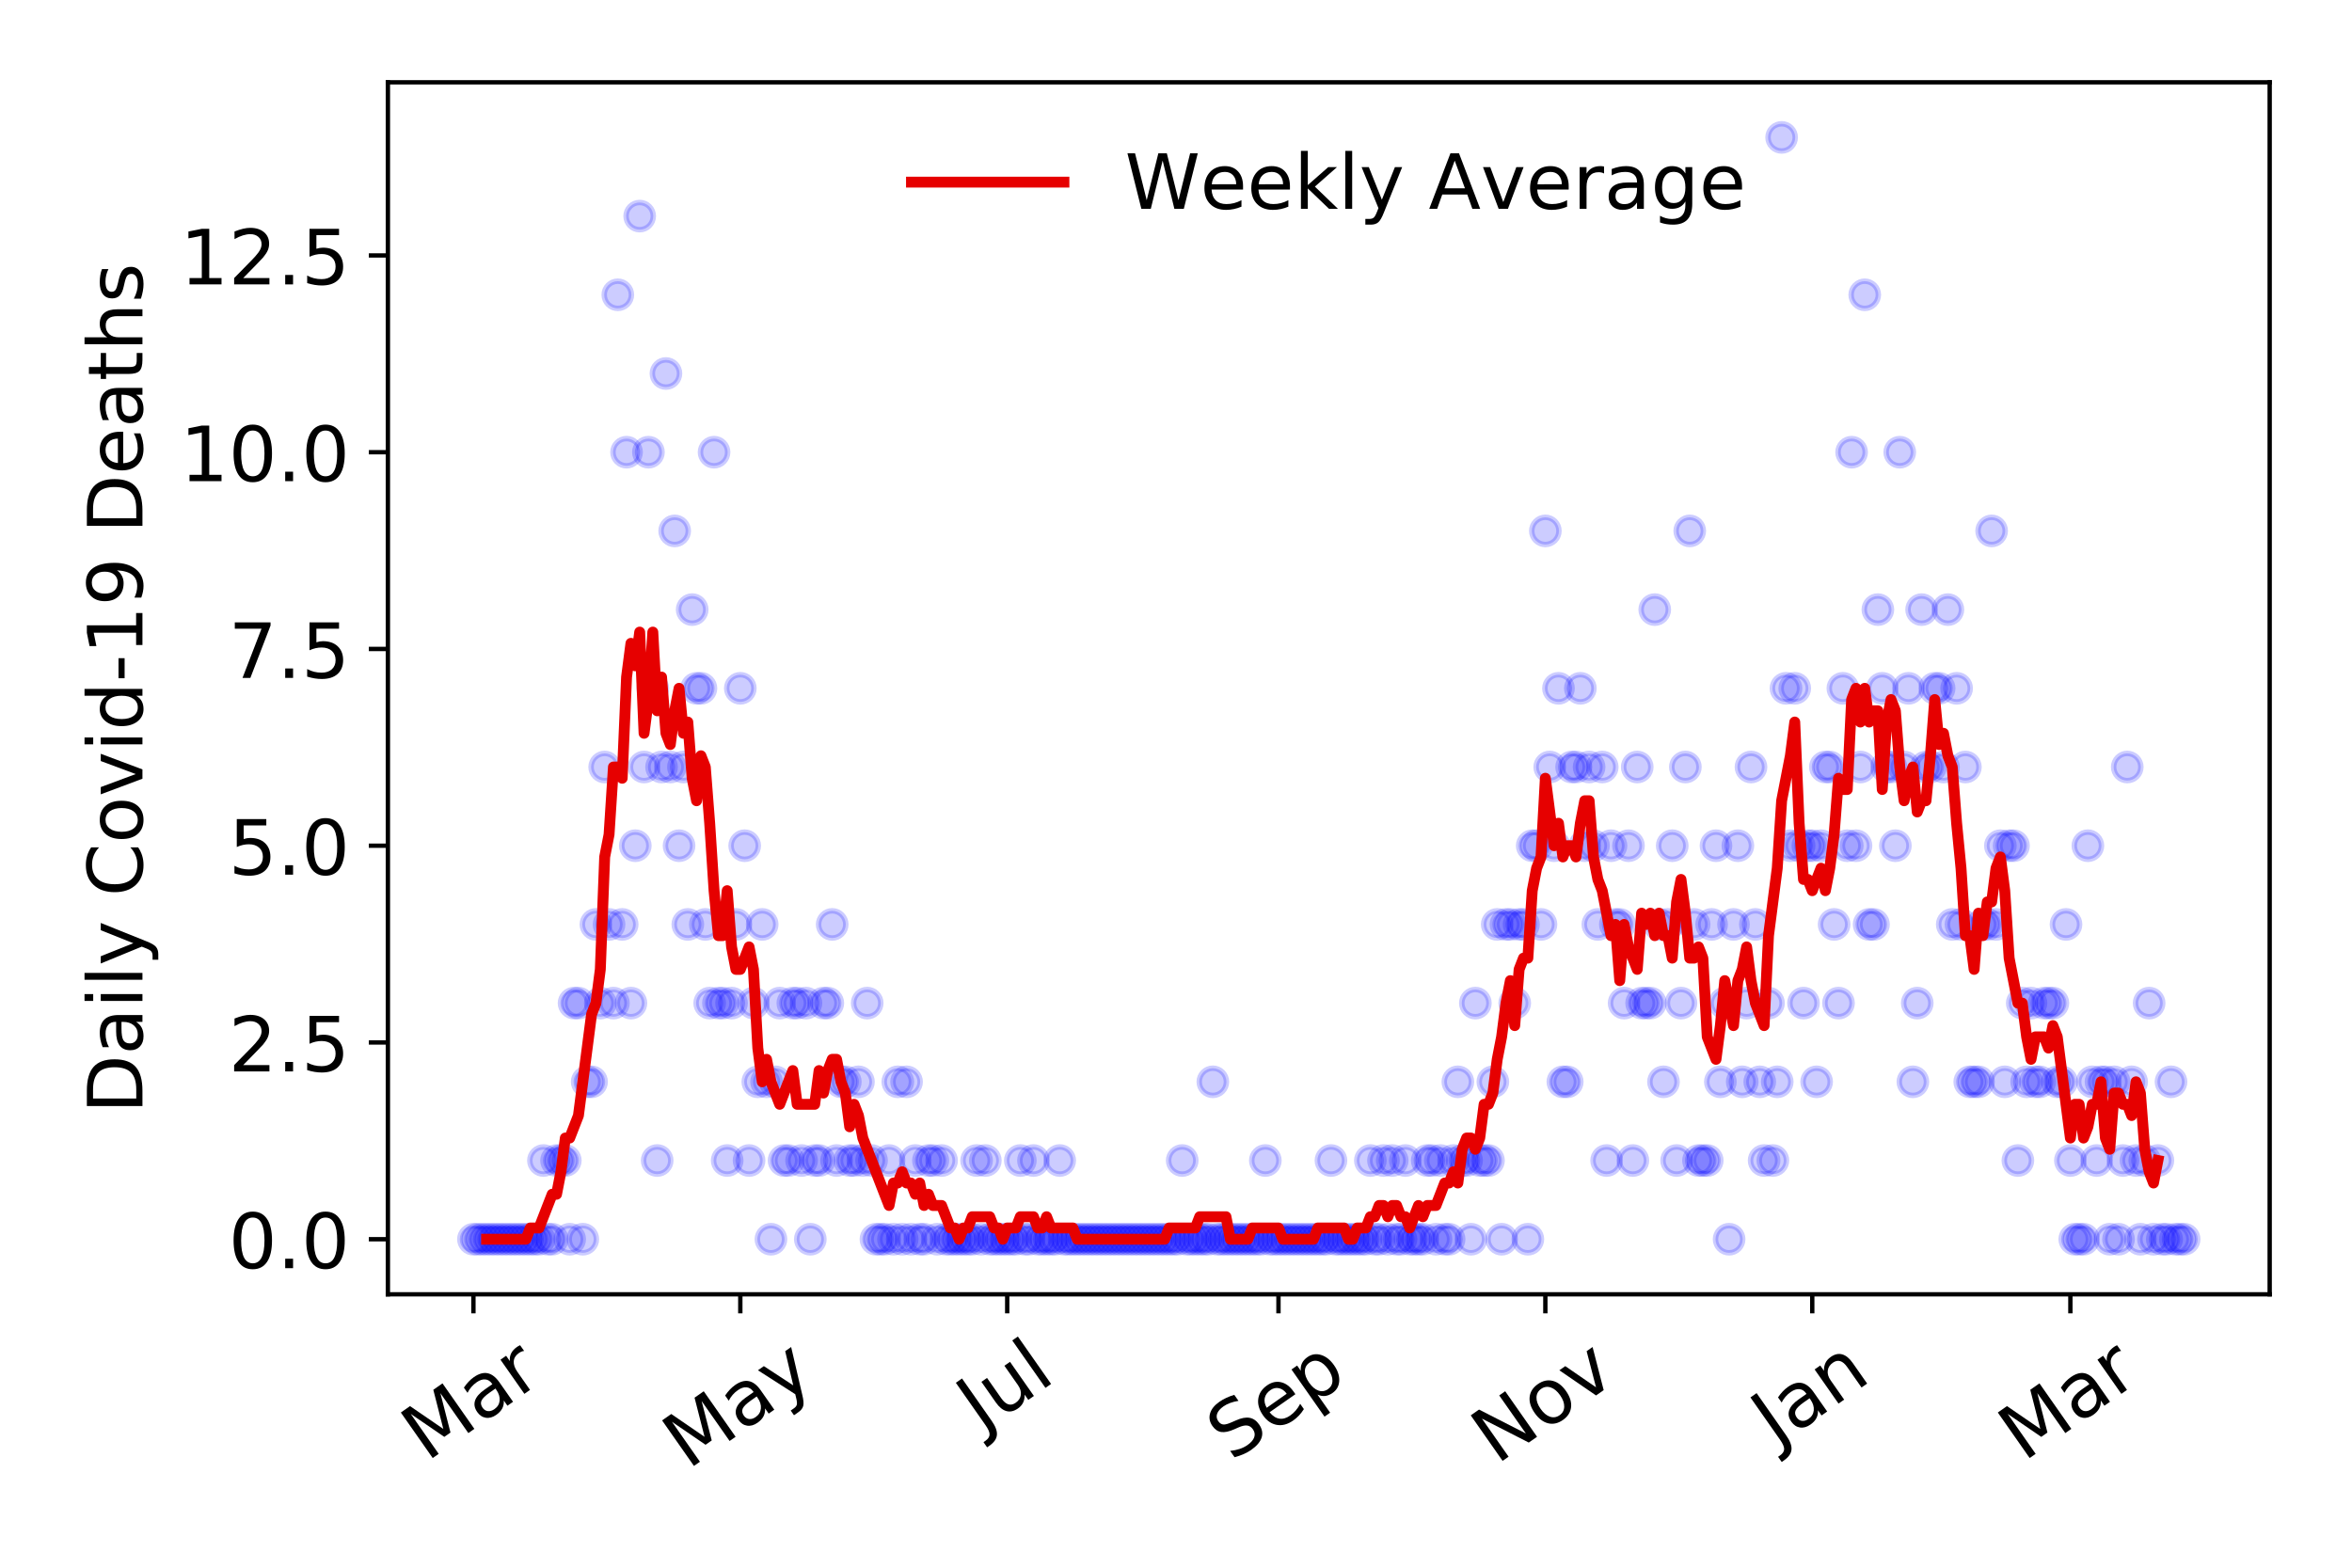 <?xml version="1.0" encoding="utf-8" standalone="no"?>
<!DOCTYPE svg PUBLIC "-//W3C//DTD SVG 1.1//EN"
  "http://www.w3.org/Graphics/SVG/1.1/DTD/svg11.dtd">
<!-- Created with matplotlib (https://matplotlib.org/) -->
<svg height="288pt" version="1.1" viewBox="0 0 432 288" width="432pt" xmlns="http://www.w3.org/2000/svg" xmlns:xlink="http://www.w3.org/1999/xlink">
 <defs>
  <style type="text/css">
*{stroke-linecap:butt;stroke-linejoin:round;}
  </style>
 </defs>
 <g id="figure_1">
  <g id="patch_1">
   <path d="M 0 288 
L 432 288 
L 432 0 
L 0 0 
z
" style="fill:#ffffff;"/>
  </g>
  <g id="axes_1">
   <g id="patch_2">
    <path d="M 71.245 237.778 
L 416.88 237.778 
L 416.88 15.12 
L 71.245 15.12 
z
" style="fill:#ffffff;"/>
   </g>
   <g id="matplotlib.axis_1">
    <g id="xtick_1">
     <g id="line2d_1">
      <defs>
       <path d="M 0 0 
L 0 3.5 
" id="m50244678ca" style="stroke:#000000;stroke-width:0.8;"/>
      </defs>
      <g>
       <use style="stroke:#000000;stroke-width:0.8;" x="86.956" xlink:href="#m50244678ca" y="237.778"/>
      </g>
     </g>
     <g id="text_1">
      <!-- Mar -->
      <defs>
       <path d="M 9.812 72.906 
L 24.516 72.906 
L 43.109 23.297 
L 61.812 72.906 
L 76.516 72.906 
L 76.516 0 
L 66.891 0 
L 66.891 64.016 
L 48.094 14.016 
L 38.188 14.016 
L 19.391 64.016 
L 19.391 0 
L 9.812 0 
z
" id="DejaVuSans-77"/>
       <path d="M 34.281 27.484 
Q 23.391 27.484 19.188 25 
Q 14.984 22.516 14.984 16.5 
Q 14.984 11.719 18.141 8.906 
Q 21.297 6.109 26.703 6.109 
Q 34.188 6.109 38.703 11.406 
Q 43.219 16.703 43.219 25.484 
L 43.219 27.484 
z
M 52.203 31.203 
L 52.203 0 
L 43.219 0 
L 43.219 8.297 
Q 40.141 3.328 35.547 0.953 
Q 30.953 -1.422 24.312 -1.422 
Q 15.922 -1.422 10.953 3.297 
Q 6 8.016 6 15.922 
Q 6 25.141 12.172 29.828 
Q 18.359 34.516 30.609 34.516 
L 43.219 34.516 
L 43.219 35.406 
Q 43.219 41.609 39.141 45 
Q 35.062 48.391 27.688 48.391 
Q 23 48.391 18.547 47.266 
Q 14.109 46.141 10.016 43.891 
L 10.016 52.203 
Q 14.938 54.109 19.578 55.047 
Q 24.219 56 28.609 56 
Q 40.484 56 46.344 49.844 
Q 52.203 43.703 52.203 31.203 
z
" id="DejaVuSans-97"/>
       <path d="M 41.109 46.297 
Q 39.594 47.172 37.812 47.578 
Q 36.031 48 33.891 48 
Q 26.266 48 22.188 43.047 
Q 18.109 38.094 18.109 28.812 
L 18.109 0 
L 9.078 0 
L 9.078 54.688 
L 18.109 54.688 
L 18.109 46.188 
Q 20.953 51.172 25.484 53.578 
Q 30.031 56 36.531 56 
Q 37.453 56 38.578 55.875 
Q 39.703 55.766 41.062 55.516 
z
" id="DejaVuSans-114"/>
      </defs>
      <g transform="translate(78.353 268.643)rotate(-35)scale(0.14 -0.14)">
       <use xlink:href="#DejaVuSans-77"/>
       <use x="86.279" xlink:href="#DejaVuSans-97"/>
       <use x="147.559" xlink:href="#DejaVuSans-114"/>
      </g>
     </g>
    </g>
    <g id="xtick_2">
     <g id="line2d_2">
      <g>
       <use style="stroke:#000000;stroke-width:0.8;" x="135.976" xlink:href="#m50244678ca" y="237.778"/>
      </g>
     </g>
     <g id="text_2">
      <!-- May -->
      <defs>
       <path d="M 32.172 -5.078 
Q 28.375 -14.844 24.75 -17.812 
Q 21.141 -20.797 15.094 -20.797 
L 7.906 -20.797 
L 7.906 -13.281 
L 13.188 -13.281 
Q 16.891 -13.281 18.938 -11.516 
Q 21 -9.766 23.484 -3.219 
L 25.094 0.875 
L 2.984 54.688 
L 12.5 54.688 
L 29.594 11.922 
L 46.688 54.688 
L 56.203 54.688 
z
" id="DejaVuSans-121"/>
      </defs>
      <g transform="translate(126.337 270.094)rotate(-35)scale(0.14 -0.14)">
       <use xlink:href="#DejaVuSans-77"/>
       <use x="86.279" xlink:href="#DejaVuSans-97"/>
       <use x="147.559" xlink:href="#DejaVuSans-121"/>
      </g>
     </g>
    </g>
    <g id="xtick_3">
     <g id="line2d_3">
      <g>
       <use style="stroke:#000000;stroke-width:0.8;" x="184.997" xlink:href="#m50244678ca" y="237.778"/>
      </g>
     </g>
     <g id="text_3">
      <!-- Jul -->
      <defs>
       <path d="M 9.812 72.906 
L 19.672 72.906 
L 19.672 5.078 
Q 19.672 -8.109 14.672 -14.062 
Q 9.672 -20.016 -1.422 -20.016 
L -5.172 -20.016 
L -5.172 -11.719 
L -2.094 -11.719 
Q 4.438 -11.719 7.125 -8.047 
Q 9.812 -4.391 9.812 5.078 
z
" id="DejaVuSans-74"/>
       <path d="M 8.5 21.578 
L 8.5 54.688 
L 17.484 54.688 
L 17.484 21.922 
Q 17.484 14.156 20.5 10.266 
Q 23.531 6.391 29.594 6.391 
Q 36.859 6.391 41.078 11.031 
Q 45.312 15.672 45.312 23.688 
L 45.312 54.688 
L 54.297 54.688 
L 54.297 0 
L 45.312 0 
L 45.312 8.406 
Q 42.047 3.422 37.719 1 
Q 33.406 -1.422 27.688 -1.422 
Q 18.266 -1.422 13.375 4.438 
Q 8.5 10.297 8.5 21.578 
z
M 31.109 56 
z
" id="DejaVuSans-117"/>
       <path d="M 9.422 75.984 
L 18.406 75.984 
L 18.406 0 
L 9.422 0 
z
" id="DejaVuSans-108"/>
      </defs>
      <g transform="translate(180.294 263.181)rotate(-35)scale(0.14 -0.14)">
       <use xlink:href="#DejaVuSans-74"/>
       <use x="29.492" xlink:href="#DejaVuSans-117"/>
       <use x="92.871" xlink:href="#DejaVuSans-108"/>
      </g>
     </g>
    </g>
    <g id="xtick_4">
     <g id="line2d_4">
      <g>
       <use style="stroke:#000000;stroke-width:0.8;" x="234.821" xlink:href="#m50244678ca" y="237.778"/>
      </g>
     </g>
     <g id="text_4">
      <!-- Sep -->
      <defs>
       <path d="M 53.516 70.516 
L 53.516 60.891 
Q 47.906 63.578 42.922 64.891 
Q 37.938 66.219 33.297 66.219 
Q 25.25 66.219 20.875 63.094 
Q 16.5 59.969 16.5 54.203 
Q 16.5 49.359 19.406 46.891 
Q 22.312 44.438 30.422 42.922 
L 36.375 41.703 
Q 47.406 39.594 52.656 34.297 
Q 57.906 29 57.906 20.125 
Q 57.906 9.516 50.797 4.047 
Q 43.703 -1.422 29.984 -1.422 
Q 24.812 -1.422 18.969 -0.25 
Q 13.141 0.922 6.891 3.219 
L 6.891 13.375 
Q 12.891 10.016 18.656 8.297 
Q 24.422 6.594 29.984 6.594 
Q 38.422 6.594 43.016 9.906 
Q 47.609 13.234 47.609 19.391 
Q 47.609 24.75 44.312 27.781 
Q 41.016 30.812 33.5 32.328 
L 27.484 33.5 
Q 16.453 35.688 11.516 40.375 
Q 6.594 45.062 6.594 53.422 
Q 6.594 63.094 13.406 68.656 
Q 20.219 74.219 32.172 74.219 
Q 37.312 74.219 42.625 73.281 
Q 47.953 72.359 53.516 70.516 
z
" id="DejaVuSans-83"/>
       <path d="M 56.203 29.594 
L 56.203 25.203 
L 14.891 25.203 
Q 15.484 15.922 20.484 11.062 
Q 25.484 6.203 34.422 6.203 
Q 39.594 6.203 44.453 7.469 
Q 49.312 8.734 54.109 11.281 
L 54.109 2.781 
Q 49.266 0.734 44.188 -0.344 
Q 39.109 -1.422 33.891 -1.422 
Q 20.797 -1.422 13.156 6.188 
Q 5.516 13.812 5.516 26.812 
Q 5.516 40.234 12.766 48.109 
Q 20.016 56 32.328 56 
Q 43.359 56 49.781 48.891 
Q 56.203 41.797 56.203 29.594 
z
M 47.219 32.234 
Q 47.125 39.594 43.094 43.984 
Q 39.062 48.391 32.422 48.391 
Q 24.906 48.391 20.391 44.141 
Q 15.875 39.891 15.188 32.172 
z
" id="DejaVuSans-101"/>
       <path d="M 18.109 8.203 
L 18.109 -20.797 
L 9.078 -20.797 
L 9.078 54.688 
L 18.109 54.688 
L 18.109 46.391 
Q 20.953 51.266 25.266 53.625 
Q 29.594 56 35.594 56 
Q 45.562 56 51.781 48.094 
Q 58.016 40.188 58.016 27.297 
Q 58.016 14.406 51.781 6.484 
Q 45.562 -1.422 35.594 -1.422 
Q 29.594 -1.422 25.266 0.953 
Q 20.953 3.328 18.109 8.203 
z
M 48.688 27.297 
Q 48.688 37.203 44.609 42.844 
Q 40.531 48.484 33.406 48.484 
Q 26.266 48.484 22.188 42.844 
Q 18.109 37.203 18.109 27.297 
Q 18.109 17.391 22.188 11.75 
Q 26.266 6.109 33.406 6.109 
Q 40.531 6.109 44.609 11.75 
Q 48.688 17.391 48.688 27.297 
z
" id="DejaVuSans-112"/>
      </defs>
      <g transform="translate(226.228 268.629)rotate(-35)scale(0.14 -0.14)">
       <use xlink:href="#DejaVuSans-83"/>
       <use x="63.477" xlink:href="#DejaVuSans-101"/>
       <use x="125" xlink:href="#DejaVuSans-112"/>
      </g>
     </g>
    </g>
    <g id="xtick_5">
     <g id="line2d_5">
      <g>
       <use style="stroke:#000000;stroke-width:0.8;" x="283.841" xlink:href="#m50244678ca" y="237.778"/>
      </g>
     </g>
     <g id="text_5">
      <!-- Nov -->
      <defs>
       <path d="M 9.812 72.906 
L 23.094 72.906 
L 55.422 11.922 
L 55.422 72.906 
L 64.984 72.906 
L 64.984 0 
L 51.703 0 
L 19.391 60.984 
L 19.391 0 
L 9.812 0 
z
" id="DejaVuSans-78"/>
       <path d="M 30.609 48.391 
Q 23.391 48.391 19.188 42.75 
Q 14.984 37.109 14.984 27.297 
Q 14.984 17.484 19.156 11.844 
Q 23.344 6.203 30.609 6.203 
Q 37.797 6.203 41.984 11.859 
Q 46.188 17.531 46.188 27.297 
Q 46.188 37.016 41.984 42.703 
Q 37.797 48.391 30.609 48.391 
z
M 30.609 56 
Q 42.328 56 49.016 48.375 
Q 55.719 40.766 55.719 27.297 
Q 55.719 13.875 49.016 6.219 
Q 42.328 -1.422 30.609 -1.422 
Q 18.844 -1.422 12.172 6.219 
Q 5.516 13.875 5.516 27.297 
Q 5.516 40.766 12.172 48.375 
Q 18.844 56 30.609 56 
z
" id="DejaVuSans-111"/>
       <path d="M 2.984 54.688 
L 12.5 54.688 
L 29.594 8.797 
L 46.688 54.688 
L 56.203 54.688 
L 35.688 0 
L 23.484 0 
z
" id="DejaVuSans-118"/>
      </defs>
      <g transform="translate(274.865 269.166)rotate(-35)scale(0.14 -0.14)">
       <use xlink:href="#DejaVuSans-78"/>
       <use x="74.805" xlink:href="#DejaVuSans-111"/>
       <use x="135.986" xlink:href="#DejaVuSans-118"/>
      </g>
     </g>
    </g>
    <g id="xtick_6">
     <g id="line2d_6">
      <g>
       <use style="stroke:#000000;stroke-width:0.8;" x="332.862" xlink:href="#m50244678ca" y="237.778"/>
      </g>
     </g>
     <g id="text_6">
      <!-- Jan -->
      <defs>
       <path d="M 54.891 33.016 
L 54.891 0 
L 45.906 0 
L 45.906 32.719 
Q 45.906 40.484 42.875 44.328 
Q 39.844 48.188 33.797 48.188 
Q 26.516 48.188 22.312 43.547 
Q 18.109 38.922 18.109 30.906 
L 18.109 0 
L 9.078 0 
L 9.078 54.688 
L 18.109 54.688 
L 18.109 46.188 
Q 21.344 51.125 25.703 53.562 
Q 30.078 56 35.797 56 
Q 45.219 56 50.047 50.172 
Q 54.891 44.344 54.891 33.016 
z
" id="DejaVuSans-110"/>
      </defs>
      <g transform="translate(326.238 265.871)rotate(-35)scale(0.14 -0.14)">
       <use xlink:href="#DejaVuSans-74"/>
       <use x="29.492" xlink:href="#DejaVuSans-97"/>
       <use x="90.771" xlink:href="#DejaVuSans-110"/>
      </g>
     </g>
    </g>
    <g id="xtick_7">
     <g id="line2d_7">
      <g>
       <use style="stroke:#000000;stroke-width:0.8;" x="380.275" xlink:href="#m50244678ca" y="237.778"/>
      </g>
     </g>
     <g id="text_7">
      <!-- Mar -->
      <g transform="translate(371.673 268.643)rotate(-35)scale(0.14 -0.14)">
       <use xlink:href="#DejaVuSans-77"/>
       <use x="86.279" xlink:href="#DejaVuSans-97"/>
       <use x="147.559" xlink:href="#DejaVuSans-114"/>
      </g>
     </g>
    </g>
   </g>
   <g id="matplotlib.axis_2">
    <g id="ytick_1">
     <g id="line2d_8">
      <defs>
       <path d="M 0 0 
L -3.5 0 
" id="m0d79b8c0e2" style="stroke:#000000;stroke-width:0.8;"/>
      </defs>
      <g>
       <use style="stroke:#000000;stroke-width:0.8;" x="71.245" xlink:href="#m0d79b8c0e2" y="227.657"/>
      </g>
     </g>
     <g id="text_8">
      <!-- 0.0 -->
      <defs>
       <path d="M 31.781 66.406 
Q 24.172 66.406 20.328 58.906 
Q 16.5 51.422 16.5 36.375 
Q 16.5 21.391 20.328 13.891 
Q 24.172 6.391 31.781 6.391 
Q 39.453 6.391 43.281 13.891 
Q 47.125 21.391 47.125 36.375 
Q 47.125 51.422 43.281 58.906 
Q 39.453 66.406 31.781 66.406 
z
M 31.781 74.219 
Q 44.047 74.219 50.516 64.516 
Q 56.984 54.828 56.984 36.375 
Q 56.984 17.969 50.516 8.266 
Q 44.047 -1.422 31.781 -1.422 
Q 19.531 -1.422 13.062 8.266 
Q 6.594 17.969 6.594 36.375 
Q 6.594 54.828 13.062 64.516 
Q 19.531 74.219 31.781 74.219 
z
" id="DejaVuSans-48"/>
       <path d="M 10.688 12.406 
L 21 12.406 
L 21 0 
L 10.688 0 
z
" id="DejaVuSans-46"/>
      </defs>
      <g transform="translate(41.981 232.976)scale(0.14 -0.14)">
       <use xlink:href="#DejaVuSans-48"/>
       <use x="63.623" xlink:href="#DejaVuSans-46"/>
       <use x="95.41" xlink:href="#DejaVuSans-48"/>
      </g>
     </g>
    </g>
    <g id="ytick_2">
     <g id="line2d_9">
      <g>
       <use style="stroke:#000000;stroke-width:0.8;" x="71.245" xlink:href="#m0d79b8c0e2" y="191.512"/>
      </g>
     </g>
     <g id="text_9">
      <!-- 2.5 -->
      <defs>
       <path d="M 19.188 8.297 
L 53.609 8.297 
L 53.609 0 
L 7.328 0 
L 7.328 8.297 
Q 12.938 14.109 22.625 23.891 
Q 32.328 33.688 34.812 36.531 
Q 39.547 41.844 41.422 45.531 
Q 43.312 49.219 43.312 52.781 
Q 43.312 58.594 39.234 62.25 
Q 35.156 65.922 28.609 65.922 
Q 23.969 65.922 18.812 64.312 
Q 13.672 62.703 7.812 59.422 
L 7.812 69.391 
Q 13.766 71.781 18.938 73 
Q 24.125 74.219 28.422 74.219 
Q 39.75 74.219 46.484 68.547 
Q 53.219 62.891 53.219 53.422 
Q 53.219 48.922 51.531 44.891 
Q 49.859 40.875 45.406 35.406 
Q 44.188 33.984 37.641 27.219 
Q 31.109 20.453 19.188 8.297 
z
" id="DejaVuSans-50"/>
       <path d="M 10.797 72.906 
L 49.516 72.906 
L 49.516 64.594 
L 19.828 64.594 
L 19.828 46.734 
Q 21.969 47.469 24.109 47.828 
Q 26.266 48.188 28.422 48.188 
Q 40.625 48.188 47.75 41.5 
Q 54.891 34.812 54.891 23.391 
Q 54.891 11.625 47.562 5.094 
Q 40.234 -1.422 26.906 -1.422 
Q 22.312 -1.422 17.547 -0.641 
Q 12.797 0.141 7.719 1.703 
L 7.719 11.625 
Q 12.109 9.234 16.797 8.062 
Q 21.484 6.891 26.703 6.891 
Q 35.156 6.891 40.078 11.328 
Q 45.016 15.766 45.016 23.391 
Q 45.016 31 40.078 35.438 
Q 35.156 39.891 26.703 39.891 
Q 22.75 39.891 18.812 39.016 
Q 14.891 38.141 10.797 36.281 
z
" id="DejaVuSans-53"/>
      </defs>
      <g transform="translate(41.981 196.83)scale(0.14 -0.14)">
       <use xlink:href="#DejaVuSans-50"/>
       <use x="63.623" xlink:href="#DejaVuSans-46"/>
       <use x="95.41" xlink:href="#DejaVuSans-53"/>
      </g>
     </g>
    </g>
    <g id="ytick_3">
     <g id="line2d_10">
      <g>
       <use style="stroke:#000000;stroke-width:0.8;" x="71.245" xlink:href="#m0d79b8c0e2" y="155.366"/>
      </g>
     </g>
     <g id="text_10">
      <!-- 5.0 -->
      <g transform="translate(41.981 160.685)scale(0.14 -0.14)">
       <use xlink:href="#DejaVuSans-53"/>
       <use x="63.623" xlink:href="#DejaVuSans-46"/>
       <use x="95.41" xlink:href="#DejaVuSans-48"/>
      </g>
     </g>
    </g>
    <g id="ytick_4">
     <g id="line2d_11">
      <g>
       <use style="stroke:#000000;stroke-width:0.8;" x="71.245" xlink:href="#m0d79b8c0e2" y="119.22"/>
      </g>
     </g>
     <g id="text_11">
      <!-- 7.5 -->
      <defs>
       <path d="M 8.203 72.906 
L 55.078 72.906 
L 55.078 68.703 
L 28.609 0 
L 18.312 0 
L 43.219 64.594 
L 8.203 64.594 
z
" id="DejaVuSans-55"/>
      </defs>
      <g transform="translate(41.981 124.539)scale(0.14 -0.14)">
       <use xlink:href="#DejaVuSans-55"/>
       <use x="63.623" xlink:href="#DejaVuSans-46"/>
       <use x="95.41" xlink:href="#DejaVuSans-53"/>
      </g>
     </g>
    </g>
    <g id="ytick_5">
     <g id="line2d_12">
      <g>
       <use style="stroke:#000000;stroke-width:0.8;" x="71.245" xlink:href="#m0d79b8c0e2" y="83.074"/>
      </g>
     </g>
     <g id="text_12">
      <!-- 10.0 -->
      <defs>
       <path d="M 12.406 8.297 
L 28.516 8.297 
L 28.516 63.922 
L 10.984 60.406 
L 10.984 69.391 
L 28.422 72.906 
L 38.281 72.906 
L 38.281 8.297 
L 54.391 8.297 
L 54.391 0 
L 12.406 0 
z
" id="DejaVuSans-49"/>
      </defs>
      <g transform="translate(33.073 88.393)scale(0.14 -0.14)">
       <use xlink:href="#DejaVuSans-49"/>
       <use x="63.623" xlink:href="#DejaVuSans-48"/>
       <use x="127.246" xlink:href="#DejaVuSans-46"/>
       <use x="159.033" xlink:href="#DejaVuSans-48"/>
      </g>
     </g>
    </g>
    <g id="ytick_6">
     <g id="line2d_13">
      <g>
       <use style="stroke:#000000;stroke-width:0.8;" x="71.245" xlink:href="#m0d79b8c0e2" y="46.928"/>
      </g>
     </g>
     <g id="text_13">
      <!-- 12.5 -->
      <g transform="translate(33.073 52.247)scale(0.14 -0.14)">
       <use xlink:href="#DejaVuSans-49"/>
       <use x="63.623" xlink:href="#DejaVuSans-50"/>
       <use x="127.246" xlink:href="#DejaVuSans-46"/>
       <use x="159.033" xlink:href="#DejaVuSans-53"/>
      </g>
     </g>
    </g>
    <g id="text_14">
     <!-- Daily Covid-19 Deaths -->
     <defs>
      <path d="M 19.672 64.797 
L 19.672 8.109 
L 31.594 8.109 
Q 46.688 8.109 53.688 14.938 
Q 60.688 21.781 60.688 36.531 
Q 60.688 51.172 53.688 57.984 
Q 46.688 64.797 31.594 64.797 
z
M 9.812 72.906 
L 30.078 72.906 
Q 51.266 72.906 61.172 64.094 
Q 71.094 55.281 71.094 36.531 
Q 71.094 17.672 61.125 8.828 
Q 51.172 0 30.078 0 
L 9.812 0 
z
" id="DejaVuSans-68"/>
      <path d="M 9.422 54.688 
L 18.406 54.688 
L 18.406 0 
L 9.422 0 
z
M 9.422 75.984 
L 18.406 75.984 
L 18.406 64.594 
L 9.422 64.594 
z
" id="DejaVuSans-105"/>
      <path id="DejaVuSans-32"/>
      <path d="M 64.406 67.281 
L 64.406 56.891 
Q 59.422 61.531 53.781 63.812 
Q 48.141 66.109 41.797 66.109 
Q 29.297 66.109 22.656 58.469 
Q 16.016 50.828 16.016 36.375 
Q 16.016 21.969 22.656 14.328 
Q 29.297 6.688 41.797 6.688 
Q 48.141 6.688 53.781 8.984 
Q 59.422 11.281 64.406 15.922 
L 64.406 5.609 
Q 59.234 2.094 53.438 0.328 
Q 47.656 -1.422 41.219 -1.422 
Q 24.656 -1.422 15.125 8.703 
Q 5.609 18.844 5.609 36.375 
Q 5.609 53.953 15.125 64.078 
Q 24.656 74.219 41.219 74.219 
Q 47.75 74.219 53.531 72.484 
Q 59.328 70.75 64.406 67.281 
z
" id="DejaVuSans-67"/>
      <path d="M 45.406 46.391 
L 45.406 75.984 
L 54.391 75.984 
L 54.391 0 
L 45.406 0 
L 45.406 8.203 
Q 42.578 3.328 38.25 0.953 
Q 33.938 -1.422 27.875 -1.422 
Q 17.969 -1.422 11.734 6.484 
Q 5.516 14.406 5.516 27.297 
Q 5.516 40.188 11.734 48.094 
Q 17.969 56 27.875 56 
Q 33.938 56 38.25 53.625 
Q 42.578 51.266 45.406 46.391 
z
M 14.797 27.297 
Q 14.797 17.391 18.875 11.75 
Q 22.953 6.109 30.078 6.109 
Q 37.203 6.109 41.297 11.75 
Q 45.406 17.391 45.406 27.297 
Q 45.406 37.203 41.297 42.844 
Q 37.203 48.484 30.078 48.484 
Q 22.953 48.484 18.875 42.844 
Q 14.797 37.203 14.797 27.297 
z
" id="DejaVuSans-100"/>
      <path d="M 4.891 31.391 
L 31.203 31.391 
L 31.203 23.391 
L 4.891 23.391 
z
" id="DejaVuSans-45"/>
      <path d="M 10.984 1.516 
L 10.984 10.5 
Q 14.703 8.734 18.5 7.812 
Q 22.312 6.891 25.984 6.891 
Q 35.75 6.891 40.891 13.453 
Q 46.047 20.016 46.781 33.406 
Q 43.953 29.203 39.594 26.953 
Q 35.25 24.703 29.984 24.703 
Q 19.047 24.703 12.672 31.312 
Q 6.297 37.938 6.297 49.422 
Q 6.297 60.641 12.938 67.422 
Q 19.578 74.219 30.609 74.219 
Q 43.266 74.219 49.922 64.516 
Q 56.594 54.828 56.594 36.375 
Q 56.594 19.141 48.406 8.859 
Q 40.234 -1.422 26.422 -1.422 
Q 22.703 -1.422 18.891 -0.688 
Q 15.094 0.047 10.984 1.516 
z
M 30.609 32.422 
Q 37.25 32.422 41.125 36.953 
Q 45.016 41.5 45.016 49.422 
Q 45.016 57.281 41.125 61.844 
Q 37.25 66.406 30.609 66.406 
Q 23.969 66.406 20.094 61.844 
Q 16.219 57.281 16.219 49.422 
Q 16.219 41.5 20.094 36.953 
Q 23.969 32.422 30.609 32.422 
z
" id="DejaVuSans-57"/>
      <path d="M 18.312 70.219 
L 18.312 54.688 
L 36.812 54.688 
L 36.812 47.703 
L 18.312 47.703 
L 18.312 18.016 
Q 18.312 11.328 20.141 9.422 
Q 21.969 7.516 27.594 7.516 
L 36.812 7.516 
L 36.812 0 
L 27.594 0 
Q 17.188 0 13.234 3.875 
Q 9.281 7.766 9.281 18.016 
L 9.281 47.703 
L 2.688 47.703 
L 2.688 54.688 
L 9.281 54.688 
L 9.281 70.219 
z
" id="DejaVuSans-116"/>
      <path d="M 54.891 33.016 
L 54.891 0 
L 45.906 0 
L 45.906 32.719 
Q 45.906 40.484 42.875 44.328 
Q 39.844 48.188 33.797 48.188 
Q 26.516 48.188 22.312 43.547 
Q 18.109 38.922 18.109 30.906 
L 18.109 0 
L 9.078 0 
L 9.078 75.984 
L 18.109 75.984 
L 18.109 46.188 
Q 21.344 51.125 25.703 53.562 
Q 30.078 56 35.797 56 
Q 45.219 56 50.047 50.172 
Q 54.891 44.344 54.891 33.016 
z
" id="DejaVuSans-104"/>
      <path d="M 44.281 53.078 
L 44.281 44.578 
Q 40.484 46.531 36.375 47.5 
Q 32.281 48.484 27.875 48.484 
Q 21.188 48.484 17.844 46.438 
Q 14.5 44.391 14.5 40.281 
Q 14.5 37.156 16.891 35.375 
Q 19.281 33.594 26.516 31.984 
L 29.594 31.297 
Q 39.156 29.25 43.188 25.516 
Q 47.219 21.781 47.219 15.094 
Q 47.219 7.469 41.188 3.016 
Q 35.156 -1.422 24.609 -1.422 
Q 20.219 -1.422 15.453 -0.562 
Q 10.688 0.297 5.422 2 
L 5.422 11.281 
Q 10.406 8.688 15.234 7.391 
Q 20.062 6.109 24.812 6.109 
Q 31.156 6.109 34.562 8.281 
Q 37.984 10.453 37.984 14.406 
Q 37.984 18.062 35.516 20.016 
Q 33.062 21.969 24.703 23.781 
L 21.578 24.516 
Q 13.234 26.266 9.516 29.906 
Q 5.812 33.547 5.812 39.891 
Q 5.812 47.609 11.281 51.797 
Q 16.75 56 26.812 56 
Q 31.781 56 36.172 55.266 
Q 40.578 54.547 44.281 53.078 
z
" id="DejaVuSans-115"/>
     </defs>
     <g transform="translate(26.162 204.56)rotate(-90)scale(0.14 -0.14)">
      <use xlink:href="#DejaVuSans-68"/>
      <use x="77.002" xlink:href="#DejaVuSans-97"/>
      <use x="138.281" xlink:href="#DejaVuSans-105"/>
      <use x="166.064" xlink:href="#DejaVuSans-108"/>
      <use x="193.848" xlink:href="#DejaVuSans-121"/>
      <use x="253.027" xlink:href="#DejaVuSans-32"/>
      <use x="284.814" xlink:href="#DejaVuSans-67"/>
      <use x="354.639" xlink:href="#DejaVuSans-111"/>
      <use x="415.82" xlink:href="#DejaVuSans-118"/>
      <use x="475" xlink:href="#DejaVuSans-105"/>
      <use x="502.783" xlink:href="#DejaVuSans-100"/>
      <use x="566.26" xlink:href="#DejaVuSans-45"/>
      <use x="602.344" xlink:href="#DejaVuSans-49"/>
      <use x="665.967" xlink:href="#DejaVuSans-57"/>
      <use x="729.59" xlink:href="#DejaVuSans-32"/>
      <use x="761.377" xlink:href="#DejaVuSans-68"/>
      <use x="838.379" xlink:href="#DejaVuSans-101"/>
      <use x="899.902" xlink:href="#DejaVuSans-97"/>
      <use x="961.182" xlink:href="#DejaVuSans-116"/>
      <use x="1000.391" xlink:href="#DejaVuSans-104"/>
      <use x="1063.77" xlink:href="#DejaVuSans-115"/>
     </g>
    </g>
   </g>
   <g id="line2d_14">
    <defs>
     <path d="M 0 2.5 
C 0.663 2.5 1.299 2.237 1.768 1.768 
C 2.237 1.299 2.5 0.663 2.5 0 
C 2.5 -0.663 2.237 -1.299 1.768 -1.768 
C 1.299 -2.237 0.663 -2.5 0 -2.5 
C -0.663 -2.5 -1.299 -2.237 -1.768 -1.768 
C -2.237 -1.299 -2.5 -0.663 -2.5 0 
C -2.5 0.663 -2.237 1.299 -1.768 1.768 
C -1.299 2.237 -0.663 2.5 0 2.5 
z
" id="m2e69b7212a" style="stroke:#0000ff;stroke-opacity:0.2;"/>
    </defs>
    <g clip-path="url(#pac369de559)">
     <use style="fill:#0000ff;fill-opacity:0.2;stroke:#0000ff;stroke-opacity:0.2;" x="86.956" xlink:href="#m2e69b7212a" y="227.657"/>
     <use style="fill:#0000ff;fill-opacity:0.2;stroke:#0000ff;stroke-opacity:0.2;" x="87.759" xlink:href="#m2e69b7212a" y="227.657"/>
     <use style="fill:#0000ff;fill-opacity:0.2;stroke:#0000ff;stroke-opacity:0.2;" x="88.563" xlink:href="#m2e69b7212a" y="227.657"/>
     <use style="fill:#0000ff;fill-opacity:0.2;stroke:#0000ff;stroke-opacity:0.2;" x="89.367" xlink:href="#m2e69b7212a" y="227.657"/>
     <use style="fill:#0000ff;fill-opacity:0.2;stroke:#0000ff;stroke-opacity:0.2;" x="90.17" xlink:href="#m2e69b7212a" y="227.657"/>
     <use style="fill:#0000ff;fill-opacity:0.2;stroke:#0000ff;stroke-opacity:0.2;" x="90.974" xlink:href="#m2e69b7212a" y="227.657"/>
     <use style="fill:#0000ff;fill-opacity:0.2;stroke:#0000ff;stroke-opacity:0.2;" x="91.777" xlink:href="#m2e69b7212a" y="227.657"/>
     <use style="fill:#0000ff;fill-opacity:0.2;stroke:#0000ff;stroke-opacity:0.2;" x="92.581" xlink:href="#m2e69b7212a" y="227.657"/>
     <use style="fill:#0000ff;fill-opacity:0.2;stroke:#0000ff;stroke-opacity:0.2;" x="93.385" xlink:href="#m2e69b7212a" y="227.657"/>
     <use style="fill:#0000ff;fill-opacity:0.2;stroke:#0000ff;stroke-opacity:0.2;" x="94.188" xlink:href="#m2e69b7212a" y="227.657"/>
     <use style="fill:#0000ff;fill-opacity:0.2;stroke:#0000ff;stroke-opacity:0.2;" x="94.992" xlink:href="#m2e69b7212a" y="227.657"/>
     <use style="fill:#0000ff;fill-opacity:0.2;stroke:#0000ff;stroke-opacity:0.2;" x="95.795" xlink:href="#m2e69b7212a" y="227.657"/>
     <use style="fill:#0000ff;fill-opacity:0.2;stroke:#0000ff;stroke-opacity:0.2;" x="96.599" xlink:href="#m2e69b7212a" y="227.657"/>
     <use style="fill:#0000ff;fill-opacity:0.2;stroke:#0000ff;stroke-opacity:0.2;" x="97.403" xlink:href="#m2e69b7212a" y="227.657"/>
     <use style="fill:#0000ff;fill-opacity:0.2;stroke:#0000ff;stroke-opacity:0.2;" x="98.206" xlink:href="#m2e69b7212a" y="227.657"/>
     <use style="fill:#0000ff;fill-opacity:0.2;stroke:#0000ff;stroke-opacity:0.2;" x="99.01" xlink:href="#m2e69b7212a" y="227.657"/>
     <use style="fill:#0000ff;fill-opacity:0.2;stroke:#0000ff;stroke-opacity:0.2;" x="99.814" xlink:href="#m2e69b7212a" y="213.199"/>
     <use style="fill:#0000ff;fill-opacity:0.2;stroke:#0000ff;stroke-opacity:0.2;" x="100.617" xlink:href="#m2e69b7212a" y="227.657"/>
     <use style="fill:#0000ff;fill-opacity:0.2;stroke:#0000ff;stroke-opacity:0.2;" x="101.421" xlink:href="#m2e69b7212a" y="227.657"/>
     <use style="fill:#0000ff;fill-opacity:0.2;stroke:#0000ff;stroke-opacity:0.2;" x="102.224" xlink:href="#m2e69b7212a" y="213.199"/>
     <use style="fill:#0000ff;fill-opacity:0.2;stroke:#0000ff;stroke-opacity:0.2;" x="103.028" xlink:href="#m2e69b7212a" y="213.199"/>
     <use style="fill:#0000ff;fill-opacity:0.2;stroke:#0000ff;stroke-opacity:0.2;" x="103.832" xlink:href="#m2e69b7212a" y="213.199"/>
     <use style="fill:#0000ff;fill-opacity:0.2;stroke:#0000ff;stroke-opacity:0.2;" x="104.635" xlink:href="#m2e69b7212a" y="227.657"/>
     <use style="fill:#0000ff;fill-opacity:0.2;stroke:#0000ff;stroke-opacity:0.2;" x="105.439" xlink:href="#m2e69b7212a" y="184.282"/>
     <use style="fill:#0000ff;fill-opacity:0.2;stroke:#0000ff;stroke-opacity:0.2;" x="106.242" xlink:href="#m2e69b7212a" y="184.282"/>
     <use style="fill:#0000ff;fill-opacity:0.2;stroke:#0000ff;stroke-opacity:0.2;" x="107.046" xlink:href="#m2e69b7212a" y="227.657"/>
     <use style="fill:#0000ff;fill-opacity:0.2;stroke:#0000ff;stroke-opacity:0.2;" x="107.85" xlink:href="#m2e69b7212a" y="198.741"/>
     <use style="fill:#0000ff;fill-opacity:0.2;stroke:#0000ff;stroke-opacity:0.2;" x="108.653" xlink:href="#m2e69b7212a" y="198.741"/>
     <use style="fill:#0000ff;fill-opacity:0.2;stroke:#0000ff;stroke-opacity:0.2;" x="109.457" xlink:href="#m2e69b7212a" y="169.824"/>
     <use style="fill:#0000ff;fill-opacity:0.2;stroke:#0000ff;stroke-opacity:0.2;" x="110.261" xlink:href="#m2e69b7212a" y="184.282"/>
     <use style="fill:#0000ff;fill-opacity:0.2;stroke:#0000ff;stroke-opacity:0.2;" x="111.064" xlink:href="#m2e69b7212a" y="140.907"/>
     <use style="fill:#0000ff;fill-opacity:0.2;stroke:#0000ff;stroke-opacity:0.2;" x="111.868" xlink:href="#m2e69b7212a" y="169.824"/>
     <use style="fill:#0000ff;fill-opacity:0.2;stroke:#0000ff;stroke-opacity:0.2;" x="112.671" xlink:href="#m2e69b7212a" y="184.282"/>
     <use style="fill:#0000ff;fill-opacity:0.2;stroke:#0000ff;stroke-opacity:0.2;" x="113.475" xlink:href="#m2e69b7212a" y="54.157"/>
     <use style="fill:#0000ff;fill-opacity:0.2;stroke:#0000ff;stroke-opacity:0.2;" x="114.279" xlink:href="#m2e69b7212a" y="169.824"/>
     <use style="fill:#0000ff;fill-opacity:0.2;stroke:#0000ff;stroke-opacity:0.2;" x="115.082" xlink:href="#m2e69b7212a" y="83.074"/>
     <use style="fill:#0000ff;fill-opacity:0.2;stroke:#0000ff;stroke-opacity:0.2;" x="115.886" xlink:href="#m2e69b7212a" y="184.282"/>
     <use style="fill:#0000ff;fill-opacity:0.2;stroke:#0000ff;stroke-opacity:0.2;" x="116.689" xlink:href="#m2e69b7212a" y="155.366"/>
     <use style="fill:#0000ff;fill-opacity:0.2;stroke:#0000ff;stroke-opacity:0.2;" x="117.493" xlink:href="#m2e69b7212a" y="39.699"/>
     <use style="fill:#0000ff;fill-opacity:0.2;stroke:#0000ff;stroke-opacity:0.2;" x="118.297" xlink:href="#m2e69b7212a" y="140.907"/>
     <use style="fill:#0000ff;fill-opacity:0.2;stroke:#0000ff;stroke-opacity:0.2;" x="119.1" xlink:href="#m2e69b7212a" y="83.074"/>
     <use style="fill:#0000ff;fill-opacity:0.2;stroke:#0000ff;stroke-opacity:0.2;" x="119.904" xlink:href="#m2e69b7212a" y="126.449"/>
     <use style="fill:#0000ff;fill-opacity:0.2;stroke:#0000ff;stroke-opacity:0.2;" x="120.708" xlink:href="#m2e69b7212a" y="213.199"/>
     <use style="fill:#0000ff;fill-opacity:0.2;stroke:#0000ff;stroke-opacity:0.2;" x="121.511" xlink:href="#m2e69b7212a" y="140.907"/>
     <use style="fill:#0000ff;fill-opacity:0.2;stroke:#0000ff;stroke-opacity:0.2;" x="122.315" xlink:href="#m2e69b7212a" y="68.616"/>
     <use style="fill:#0000ff;fill-opacity:0.2;stroke:#0000ff;stroke-opacity:0.2;" x="123.118" xlink:href="#m2e69b7212a" y="140.907"/>
     <use style="fill:#0000ff;fill-opacity:0.2;stroke:#0000ff;stroke-opacity:0.2;" x="123.922" xlink:href="#m2e69b7212a" y="97.532"/>
     <use style="fill:#0000ff;fill-opacity:0.2;stroke:#0000ff;stroke-opacity:0.2;" x="124.726" xlink:href="#m2e69b7212a" y="155.366"/>
     <use style="fill:#0000ff;fill-opacity:0.2;stroke:#0000ff;stroke-opacity:0.2;" x="125.529" xlink:href="#m2e69b7212a" y="140.907"/>
     <use style="fill:#0000ff;fill-opacity:0.2;stroke:#0000ff;stroke-opacity:0.2;" x="126.333" xlink:href="#m2e69b7212a" y="169.824"/>
     <use style="fill:#0000ff;fill-opacity:0.2;stroke:#0000ff;stroke-opacity:0.2;" x="127.136" xlink:href="#m2e69b7212a" y="111.991"/>
     <use style="fill:#0000ff;fill-opacity:0.2;stroke:#0000ff;stroke-opacity:0.2;" x="127.94" xlink:href="#m2e69b7212a" y="126.449"/>
     <use style="fill:#0000ff;fill-opacity:0.2;stroke:#0000ff;stroke-opacity:0.2;" x="128.744" xlink:href="#m2e69b7212a" y="126.449"/>
     <use style="fill:#0000ff;fill-opacity:0.2;stroke:#0000ff;stroke-opacity:0.2;" x="129.547" xlink:href="#m2e69b7212a" y="169.824"/>
     <use style="fill:#0000ff;fill-opacity:0.2;stroke:#0000ff;stroke-opacity:0.2;" x="130.351" xlink:href="#m2e69b7212a" y="184.282"/>
     <use style="fill:#0000ff;fill-opacity:0.2;stroke:#0000ff;stroke-opacity:0.2;" x="131.155" xlink:href="#m2e69b7212a" y="83.074"/>
     <use style="fill:#0000ff;fill-opacity:0.2;stroke:#0000ff;stroke-opacity:0.2;" x="131.958" xlink:href="#m2e69b7212a" y="184.282"/>
     <use style="fill:#0000ff;fill-opacity:0.2;stroke:#0000ff;stroke-opacity:0.2;" x="132.762" xlink:href="#m2e69b7212a" y="184.282"/>
     <use style="fill:#0000ff;fill-opacity:0.2;stroke:#0000ff;stroke-opacity:0.2;" x="133.565" xlink:href="#m2e69b7212a" y="213.199"/>
     <use style="fill:#0000ff;fill-opacity:0.2;stroke:#0000ff;stroke-opacity:0.2;" x="134.369" xlink:href="#m2e69b7212a" y="184.282"/>
     <use style="fill:#0000ff;fill-opacity:0.2;stroke:#0000ff;stroke-opacity:0.2;" x="135.173" xlink:href="#m2e69b7212a" y="169.824"/>
     <use style="fill:#0000ff;fill-opacity:0.2;stroke:#0000ff;stroke-opacity:0.2;" x="135.976" xlink:href="#m2e69b7212a" y="126.449"/>
     <use style="fill:#0000ff;fill-opacity:0.2;stroke:#0000ff;stroke-opacity:0.2;" x="136.78" xlink:href="#m2e69b7212a" y="155.366"/>
     <use style="fill:#0000ff;fill-opacity:0.2;stroke:#0000ff;stroke-opacity:0.2;" x="137.583" xlink:href="#m2e69b7212a" y="213.199"/>
     <use style="fill:#0000ff;fill-opacity:0.2;stroke:#0000ff;stroke-opacity:0.2;" x="138.387" xlink:href="#m2e69b7212a" y="184.282"/>
     <use style="fill:#0000ff;fill-opacity:0.2;stroke:#0000ff;stroke-opacity:0.2;" x="139.191" xlink:href="#m2e69b7212a" y="198.741"/>
     <use style="fill:#0000ff;fill-opacity:0.2;stroke:#0000ff;stroke-opacity:0.2;" x="139.994" xlink:href="#m2e69b7212a" y="169.824"/>
     <use style="fill:#0000ff;fill-opacity:0.2;stroke:#0000ff;stroke-opacity:0.2;" x="140.798" xlink:href="#m2e69b7212a" y="198.741"/>
     <use style="fill:#0000ff;fill-opacity:0.2;stroke:#0000ff;stroke-opacity:0.2;" x="141.602" xlink:href="#m2e69b7212a" y="227.657"/>
     <use style="fill:#0000ff;fill-opacity:0.2;stroke:#0000ff;stroke-opacity:0.2;" x="142.405" xlink:href="#m2e69b7212a" y="198.741"/>
     <use style="fill:#0000ff;fill-opacity:0.2;stroke:#0000ff;stroke-opacity:0.2;" x="143.209" xlink:href="#m2e69b7212a" y="184.282"/>
     <use style="fill:#0000ff;fill-opacity:0.2;stroke:#0000ff;stroke-opacity:0.2;" x="144.012" xlink:href="#m2e69b7212a" y="213.199"/>
     <use style="fill:#0000ff;fill-opacity:0.2;stroke:#0000ff;stroke-opacity:0.2;" x="144.816" xlink:href="#m2e69b7212a" y="213.199"/>
     <use style="fill:#0000ff;fill-opacity:0.2;stroke:#0000ff;stroke-opacity:0.2;" x="145.62" xlink:href="#m2e69b7212a" y="184.282"/>
     <use style="fill:#0000ff;fill-opacity:0.2;stroke:#0000ff;stroke-opacity:0.2;" x="146.423" xlink:href="#m2e69b7212a" y="184.282"/>
     <use style="fill:#0000ff;fill-opacity:0.2;stroke:#0000ff;stroke-opacity:0.2;" x="147.227" xlink:href="#m2e69b7212a" y="213.199"/>
     <use style="fill:#0000ff;fill-opacity:0.2;stroke:#0000ff;stroke-opacity:0.2;" x="148.03" xlink:href="#m2e69b7212a" y="184.282"/>
     <use style="fill:#0000ff;fill-opacity:0.2;stroke:#0000ff;stroke-opacity:0.2;" x="148.834" xlink:href="#m2e69b7212a" y="227.657"/>
     <use style="fill:#0000ff;fill-opacity:0.2;stroke:#0000ff;stroke-opacity:0.2;" x="149.638" xlink:href="#m2e69b7212a" y="213.199"/>
     <use style="fill:#0000ff;fill-opacity:0.2;stroke:#0000ff;stroke-opacity:0.2;" x="150.441" xlink:href="#m2e69b7212a" y="213.199"/>
     <use style="fill:#0000ff;fill-opacity:0.2;stroke:#0000ff;stroke-opacity:0.2;" x="151.245" xlink:href="#m2e69b7212a" y="184.282"/>
     <use style="fill:#0000ff;fill-opacity:0.2;stroke:#0000ff;stroke-opacity:0.2;" x="152.049" xlink:href="#m2e69b7212a" y="184.282"/>
     <use style="fill:#0000ff;fill-opacity:0.2;stroke:#0000ff;stroke-opacity:0.2;" x="152.852" xlink:href="#m2e69b7212a" y="169.824"/>
     <use style="fill:#0000ff;fill-opacity:0.2;stroke:#0000ff;stroke-opacity:0.2;" x="153.656" xlink:href="#m2e69b7212a" y="213.199"/>
     <use style="fill:#0000ff;fill-opacity:0.2;stroke:#0000ff;stroke-opacity:0.2;" x="154.459" xlink:href="#m2e69b7212a" y="198.741"/>
     <use style="fill:#0000ff;fill-opacity:0.2;stroke:#0000ff;stroke-opacity:0.2;" x="155.263" xlink:href="#m2e69b7212a" y="198.741"/>
     <use style="fill:#0000ff;fill-opacity:0.2;stroke:#0000ff;stroke-opacity:0.2;" x="156.067" xlink:href="#m2e69b7212a" y="213.199"/>
     <use style="fill:#0000ff;fill-opacity:0.2;stroke:#0000ff;stroke-opacity:0.2;" x="156.87" xlink:href="#m2e69b7212a" y="213.199"/>
     <use style="fill:#0000ff;fill-opacity:0.2;stroke:#0000ff;stroke-opacity:0.2;" x="157.674" xlink:href="#m2e69b7212a" y="198.741"/>
     <use style="fill:#0000ff;fill-opacity:0.2;stroke:#0000ff;stroke-opacity:0.2;" x="158.477" xlink:href="#m2e69b7212a" y="213.199"/>
     <use style="fill:#0000ff;fill-opacity:0.2;stroke:#0000ff;stroke-opacity:0.2;" x="159.281" xlink:href="#m2e69b7212a" y="184.282"/>
     <use style="fill:#0000ff;fill-opacity:0.2;stroke:#0000ff;stroke-opacity:0.2;" x="160.085" xlink:href="#m2e69b7212a" y="213.199"/>
     <use style="fill:#0000ff;fill-opacity:0.2;stroke:#0000ff;stroke-opacity:0.2;" x="160.888" xlink:href="#m2e69b7212a" y="227.657"/>
     <use style="fill:#0000ff;fill-opacity:0.2;stroke:#0000ff;stroke-opacity:0.2;" x="161.692" xlink:href="#m2e69b7212a" y="227.657"/>
     <use style="fill:#0000ff;fill-opacity:0.2;stroke:#0000ff;stroke-opacity:0.2;" x="162.496" xlink:href="#m2e69b7212a" y="227.657"/>
     <use style="fill:#0000ff;fill-opacity:0.2;stroke:#0000ff;stroke-opacity:0.2;" x="163.299" xlink:href="#m2e69b7212a" y="213.199"/>
     <use style="fill:#0000ff;fill-opacity:0.2;stroke:#0000ff;stroke-opacity:0.2;" x="164.103" xlink:href="#m2e69b7212a" y="227.657"/>
     <use style="fill:#0000ff;fill-opacity:0.2;stroke:#0000ff;stroke-opacity:0.2;" x="164.906" xlink:href="#m2e69b7212a" y="198.741"/>
     <use style="fill:#0000ff;fill-opacity:0.2;stroke:#0000ff;stroke-opacity:0.2;" x="165.71" xlink:href="#m2e69b7212a" y="227.657"/>
     <use style="fill:#0000ff;fill-opacity:0.2;stroke:#0000ff;stroke-opacity:0.2;" x="166.514" xlink:href="#m2e69b7212a" y="198.741"/>
     <use style="fill:#0000ff;fill-opacity:0.2;stroke:#0000ff;stroke-opacity:0.2;" x="167.317" xlink:href="#m2e69b7212a" y="227.657"/>
     <use style="fill:#0000ff;fill-opacity:0.2;stroke:#0000ff;stroke-opacity:0.2;" x="168.121" xlink:href="#m2e69b7212a" y="213.199"/>
     <use style="fill:#0000ff;fill-opacity:0.2;stroke:#0000ff;stroke-opacity:0.2;" x="168.924" xlink:href="#m2e69b7212a" y="227.657"/>
     <use style="fill:#0000ff;fill-opacity:0.2;stroke:#0000ff;stroke-opacity:0.2;" x="169.728" xlink:href="#m2e69b7212a" y="227.657"/>
     <use style="fill:#0000ff;fill-opacity:0.2;stroke:#0000ff;stroke-opacity:0.2;" x="170.532" xlink:href="#m2e69b7212a" y="213.199"/>
     <use style="fill:#0000ff;fill-opacity:0.2;stroke:#0000ff;stroke-opacity:0.2;" x="171.335" xlink:href="#m2e69b7212a" y="213.199"/>
     <use style="fill:#0000ff;fill-opacity:0.2;stroke:#0000ff;stroke-opacity:0.2;" x="172.139" xlink:href="#m2e69b7212a" y="227.657"/>
     <use style="fill:#0000ff;fill-opacity:0.2;stroke:#0000ff;stroke-opacity:0.2;" x="172.943" xlink:href="#m2e69b7212a" y="213.199"/>
     <use style="fill:#0000ff;fill-opacity:0.2;stroke:#0000ff;stroke-opacity:0.2;" x="173.746" xlink:href="#m2e69b7212a" y="227.657"/>
     <use style="fill:#0000ff;fill-opacity:0.2;stroke:#0000ff;stroke-opacity:0.2;" x="174.55" xlink:href="#m2e69b7212a" y="227.657"/>
     <use style="fill:#0000ff;fill-opacity:0.2;stroke:#0000ff;stroke-opacity:0.2;" x="175.353" xlink:href="#m2e69b7212a" y="227.657"/>
     <use style="fill:#0000ff;fill-opacity:0.2;stroke:#0000ff;stroke-opacity:0.2;" x="176.157" xlink:href="#m2e69b7212a" y="227.657"/>
     <use style="fill:#0000ff;fill-opacity:0.2;stroke:#0000ff;stroke-opacity:0.2;" x="176.961" xlink:href="#m2e69b7212a" y="227.657"/>
     <use style="fill:#0000ff;fill-opacity:0.2;stroke:#0000ff;stroke-opacity:0.2;" x="177.764" xlink:href="#m2e69b7212a" y="227.657"/>
     <use style="fill:#0000ff;fill-opacity:0.2;stroke:#0000ff;stroke-opacity:0.2;" x="178.568" xlink:href="#m2e69b7212a" y="227.657"/>
     <use style="fill:#0000ff;fill-opacity:0.2;stroke:#0000ff;stroke-opacity:0.2;" x="179.371" xlink:href="#m2e69b7212a" y="213.199"/>
     <use style="fill:#0000ff;fill-opacity:0.2;stroke:#0000ff;stroke-opacity:0.2;" x="180.175" xlink:href="#m2e69b7212a" y="227.657"/>
     <use style="fill:#0000ff;fill-opacity:0.2;stroke:#0000ff;stroke-opacity:0.2;" x="180.979" xlink:href="#m2e69b7212a" y="213.199"/>
     <use style="fill:#0000ff;fill-opacity:0.2;stroke:#0000ff;stroke-opacity:0.2;" x="181.782" xlink:href="#m2e69b7212a" y="227.657"/>
     <use style="fill:#0000ff;fill-opacity:0.2;stroke:#0000ff;stroke-opacity:0.2;" x="182.586" xlink:href="#m2e69b7212a" y="227.657"/>
     <use style="fill:#0000ff;fill-opacity:0.2;stroke:#0000ff;stroke-opacity:0.2;" x="183.39" xlink:href="#m2e69b7212a" y="227.657"/>
     <use style="fill:#0000ff;fill-opacity:0.2;stroke:#0000ff;stroke-opacity:0.2;" x="184.193" xlink:href="#m2e69b7212a" y="227.657"/>
     <use style="fill:#0000ff;fill-opacity:0.2;stroke:#0000ff;stroke-opacity:0.2;" x="184.997" xlink:href="#m2e69b7212a" y="227.657"/>
     <use style="fill:#0000ff;fill-opacity:0.2;stroke:#0000ff;stroke-opacity:0.2;" x="185.8" xlink:href="#m2e69b7212a" y="227.657"/>
     <use style="fill:#0000ff;fill-opacity:0.2;stroke:#0000ff;stroke-opacity:0.2;" x="186.604" xlink:href="#m2e69b7212a" y="227.657"/>
     <use style="fill:#0000ff;fill-opacity:0.2;stroke:#0000ff;stroke-opacity:0.2;" x="187.408" xlink:href="#m2e69b7212a" y="213.199"/>
     <use style="fill:#0000ff;fill-opacity:0.2;stroke:#0000ff;stroke-opacity:0.2;" x="188.211" xlink:href="#m2e69b7212a" y="227.657"/>
     <use style="fill:#0000ff;fill-opacity:0.2;stroke:#0000ff;stroke-opacity:0.2;" x="189.015" xlink:href="#m2e69b7212a" y="227.657"/>
     <use style="fill:#0000ff;fill-opacity:0.2;stroke:#0000ff;stroke-opacity:0.2;" x="189.818" xlink:href="#m2e69b7212a" y="213.199"/>
     <use style="fill:#0000ff;fill-opacity:0.2;stroke:#0000ff;stroke-opacity:0.2;" x="190.622" xlink:href="#m2e69b7212a" y="227.657"/>
     <use style="fill:#0000ff;fill-opacity:0.2;stroke:#0000ff;stroke-opacity:0.2;" x="191.426" xlink:href="#m2e69b7212a" y="227.657"/>
     <use style="fill:#0000ff;fill-opacity:0.2;stroke:#0000ff;stroke-opacity:0.2;" x="192.229" xlink:href="#m2e69b7212a" y="227.657"/>
     <use style="fill:#0000ff;fill-opacity:0.2;stroke:#0000ff;stroke-opacity:0.2;" x="193.033" xlink:href="#m2e69b7212a" y="227.657"/>
     <use style="fill:#0000ff;fill-opacity:0.2;stroke:#0000ff;stroke-opacity:0.2;" x="193.837" xlink:href="#m2e69b7212a" y="227.657"/>
     <use style="fill:#0000ff;fill-opacity:0.2;stroke:#0000ff;stroke-opacity:0.2;" x="194.64" xlink:href="#m2e69b7212a" y="213.199"/>
     <use style="fill:#0000ff;fill-opacity:0.2;stroke:#0000ff;stroke-opacity:0.2;" x="195.444" xlink:href="#m2e69b7212a" y="227.657"/>
     <use style="fill:#0000ff;fill-opacity:0.2;stroke:#0000ff;stroke-opacity:0.2;" x="196.247" xlink:href="#m2e69b7212a" y="227.657"/>
     <use style="fill:#0000ff;fill-opacity:0.2;stroke:#0000ff;stroke-opacity:0.2;" x="197.051" xlink:href="#m2e69b7212a" y="227.657"/>
     <use style="fill:#0000ff;fill-opacity:0.2;stroke:#0000ff;stroke-opacity:0.2;" x="197.855" xlink:href="#m2e69b7212a" y="227.657"/>
     <use style="fill:#0000ff;fill-opacity:0.2;stroke:#0000ff;stroke-opacity:0.2;" x="198.658" xlink:href="#m2e69b7212a" y="227.657"/>
     <use style="fill:#0000ff;fill-opacity:0.2;stroke:#0000ff;stroke-opacity:0.2;" x="199.462" xlink:href="#m2e69b7212a" y="227.657"/>
     <use style="fill:#0000ff;fill-opacity:0.2;stroke:#0000ff;stroke-opacity:0.2;" x="200.265" xlink:href="#m2e69b7212a" y="227.657"/>
     <use style="fill:#0000ff;fill-opacity:0.2;stroke:#0000ff;stroke-opacity:0.2;" x="201.069" xlink:href="#m2e69b7212a" y="227.657"/>
     <use style="fill:#0000ff;fill-opacity:0.2;stroke:#0000ff;stroke-opacity:0.2;" x="201.873" xlink:href="#m2e69b7212a" y="227.657"/>
     <use style="fill:#0000ff;fill-opacity:0.2;stroke:#0000ff;stroke-opacity:0.2;" x="202.676" xlink:href="#m2e69b7212a" y="227.657"/>
     <use style="fill:#0000ff;fill-opacity:0.2;stroke:#0000ff;stroke-opacity:0.2;" x="203.48" xlink:href="#m2e69b7212a" y="227.657"/>
     <use style="fill:#0000ff;fill-opacity:0.2;stroke:#0000ff;stroke-opacity:0.2;" x="204.284" xlink:href="#m2e69b7212a" y="227.657"/>
     <use style="fill:#0000ff;fill-opacity:0.2;stroke:#0000ff;stroke-opacity:0.2;" x="205.087" xlink:href="#m2e69b7212a" y="227.657"/>
     <use style="fill:#0000ff;fill-opacity:0.2;stroke:#0000ff;stroke-opacity:0.2;" x="205.891" xlink:href="#m2e69b7212a" y="227.657"/>
     <use style="fill:#0000ff;fill-opacity:0.2;stroke:#0000ff;stroke-opacity:0.2;" x="206.694" xlink:href="#m2e69b7212a" y="227.657"/>
     <use style="fill:#0000ff;fill-opacity:0.2;stroke:#0000ff;stroke-opacity:0.2;" x="207.498" xlink:href="#m2e69b7212a" y="227.657"/>
     <use style="fill:#0000ff;fill-opacity:0.2;stroke:#0000ff;stroke-opacity:0.2;" x="208.302" xlink:href="#m2e69b7212a" y="227.657"/>
     <use style="fill:#0000ff;fill-opacity:0.2;stroke:#0000ff;stroke-opacity:0.2;" x="209.105" xlink:href="#m2e69b7212a" y="227.657"/>
     <use style="fill:#0000ff;fill-opacity:0.2;stroke:#0000ff;stroke-opacity:0.2;" x="209.909" xlink:href="#m2e69b7212a" y="227.657"/>
     <use style="fill:#0000ff;fill-opacity:0.2;stroke:#0000ff;stroke-opacity:0.2;" x="210.712" xlink:href="#m2e69b7212a" y="227.657"/>
     <use style="fill:#0000ff;fill-opacity:0.2;stroke:#0000ff;stroke-opacity:0.2;" x="211.516" xlink:href="#m2e69b7212a" y="227.657"/>
     <use style="fill:#0000ff;fill-opacity:0.2;stroke:#0000ff;stroke-opacity:0.2;" x="212.32" xlink:href="#m2e69b7212a" y="227.657"/>
     <use style="fill:#0000ff;fill-opacity:0.2;stroke:#0000ff;stroke-opacity:0.2;" x="213.123" xlink:href="#m2e69b7212a" y="227.657"/>
     <use style="fill:#0000ff;fill-opacity:0.2;stroke:#0000ff;stroke-opacity:0.2;" x="213.927" xlink:href="#m2e69b7212a" y="227.657"/>
     <use style="fill:#0000ff;fill-opacity:0.2;stroke:#0000ff;stroke-opacity:0.2;" x="214.731" xlink:href="#m2e69b7212a" y="227.657"/>
     <use style="fill:#0000ff;fill-opacity:0.2;stroke:#0000ff;stroke-opacity:0.2;" x="215.534" xlink:href="#m2e69b7212a" y="227.657"/>
     <use style="fill:#0000ff;fill-opacity:0.2;stroke:#0000ff;stroke-opacity:0.2;" x="216.338" xlink:href="#m2e69b7212a" y="227.657"/>
     <use style="fill:#0000ff;fill-opacity:0.2;stroke:#0000ff;stroke-opacity:0.2;" x="217.141" xlink:href="#m2e69b7212a" y="213.199"/>
     <use style="fill:#0000ff;fill-opacity:0.2;stroke:#0000ff;stroke-opacity:0.2;" x="217.945" xlink:href="#m2e69b7212a" y="227.657"/>
     <use style="fill:#0000ff;fill-opacity:0.2;stroke:#0000ff;stroke-opacity:0.2;" x="218.749" xlink:href="#m2e69b7212a" y="227.657"/>
     <use style="fill:#0000ff;fill-opacity:0.2;stroke:#0000ff;stroke-opacity:0.2;" x="219.552" xlink:href="#m2e69b7212a" y="227.657"/>
     <use style="fill:#0000ff;fill-opacity:0.2;stroke:#0000ff;stroke-opacity:0.2;" x="220.356" xlink:href="#m2e69b7212a" y="227.657"/>
     <use style="fill:#0000ff;fill-opacity:0.2;stroke:#0000ff;stroke-opacity:0.2;" x="221.159" xlink:href="#m2e69b7212a" y="227.657"/>
     <use style="fill:#0000ff;fill-opacity:0.2;stroke:#0000ff;stroke-opacity:0.2;" x="221.963" xlink:href="#m2e69b7212a" y="227.657"/>
     <use style="fill:#0000ff;fill-opacity:0.2;stroke:#0000ff;stroke-opacity:0.2;" x="222.767" xlink:href="#m2e69b7212a" y="198.741"/>
     <use style="fill:#0000ff;fill-opacity:0.2;stroke:#0000ff;stroke-opacity:0.2;" x="223.57" xlink:href="#m2e69b7212a" y="227.657"/>
     <use style="fill:#0000ff;fill-opacity:0.2;stroke:#0000ff;stroke-opacity:0.2;" x="224.374" xlink:href="#m2e69b7212a" y="227.657"/>
     <use style="fill:#0000ff;fill-opacity:0.2;stroke:#0000ff;stroke-opacity:0.2;" x="225.178" xlink:href="#m2e69b7212a" y="227.657"/>
     <use style="fill:#0000ff;fill-opacity:0.2;stroke:#0000ff;stroke-opacity:0.2;" x="225.981" xlink:href="#m2e69b7212a" y="227.657"/>
     <use style="fill:#0000ff;fill-opacity:0.2;stroke:#0000ff;stroke-opacity:0.2;" x="226.785" xlink:href="#m2e69b7212a" y="227.657"/>
     <use style="fill:#0000ff;fill-opacity:0.2;stroke:#0000ff;stroke-opacity:0.2;" x="227.588" xlink:href="#m2e69b7212a" y="227.657"/>
     <use style="fill:#0000ff;fill-opacity:0.2;stroke:#0000ff;stroke-opacity:0.2;" x="228.392" xlink:href="#m2e69b7212a" y="227.657"/>
     <use style="fill:#0000ff;fill-opacity:0.2;stroke:#0000ff;stroke-opacity:0.2;" x="229.196" xlink:href="#m2e69b7212a" y="227.657"/>
     <use style="fill:#0000ff;fill-opacity:0.2;stroke:#0000ff;stroke-opacity:0.2;" x="229.999" xlink:href="#m2e69b7212a" y="227.657"/>
     <use style="fill:#0000ff;fill-opacity:0.2;stroke:#0000ff;stroke-opacity:0.2;" x="230.803" xlink:href="#m2e69b7212a" y="227.657"/>
     <use style="fill:#0000ff;fill-opacity:0.2;stroke:#0000ff;stroke-opacity:0.2;" x="231.606" xlink:href="#m2e69b7212a" y="227.657"/>
     <use style="fill:#0000ff;fill-opacity:0.2;stroke:#0000ff;stroke-opacity:0.2;" x="232.41" xlink:href="#m2e69b7212a" y="213.199"/>
     <use style="fill:#0000ff;fill-opacity:0.2;stroke:#0000ff;stroke-opacity:0.2;" x="233.214" xlink:href="#m2e69b7212a" y="227.657"/>
     <use style="fill:#0000ff;fill-opacity:0.2;stroke:#0000ff;stroke-opacity:0.2;" x="234.017" xlink:href="#m2e69b7212a" y="227.657"/>
     <use style="fill:#0000ff;fill-opacity:0.2;stroke:#0000ff;stroke-opacity:0.2;" x="234.821" xlink:href="#m2e69b7212a" y="227.657"/>
     <use style="fill:#0000ff;fill-opacity:0.2;stroke:#0000ff;stroke-opacity:0.2;" x="235.625" xlink:href="#m2e69b7212a" y="227.657"/>
     <use style="fill:#0000ff;fill-opacity:0.2;stroke:#0000ff;stroke-opacity:0.2;" x="236.428" xlink:href="#m2e69b7212a" y="227.657"/>
     <use style="fill:#0000ff;fill-opacity:0.2;stroke:#0000ff;stroke-opacity:0.2;" x="237.232" xlink:href="#m2e69b7212a" y="227.657"/>
     <use style="fill:#0000ff;fill-opacity:0.2;stroke:#0000ff;stroke-opacity:0.2;" x="238.035" xlink:href="#m2e69b7212a" y="227.657"/>
     <use style="fill:#0000ff;fill-opacity:0.2;stroke:#0000ff;stroke-opacity:0.2;" x="238.839" xlink:href="#m2e69b7212a" y="227.657"/>
     <use style="fill:#0000ff;fill-opacity:0.2;stroke:#0000ff;stroke-opacity:0.2;" x="239.643" xlink:href="#m2e69b7212a" y="227.657"/>
     <use style="fill:#0000ff;fill-opacity:0.2;stroke:#0000ff;stroke-opacity:0.2;" x="240.446" xlink:href="#m2e69b7212a" y="227.657"/>
     <use style="fill:#0000ff;fill-opacity:0.2;stroke:#0000ff;stroke-opacity:0.2;" x="241.25" xlink:href="#m2e69b7212a" y="227.657"/>
     <use style="fill:#0000ff;fill-opacity:0.2;stroke:#0000ff;stroke-opacity:0.2;" x="242.053" xlink:href="#m2e69b7212a" y="227.657"/>
     <use style="fill:#0000ff;fill-opacity:0.2;stroke:#0000ff;stroke-opacity:0.2;" x="242.857" xlink:href="#m2e69b7212a" y="227.657"/>
     <use style="fill:#0000ff;fill-opacity:0.2;stroke:#0000ff;stroke-opacity:0.2;" x="243.661" xlink:href="#m2e69b7212a" y="227.657"/>
     <use style="fill:#0000ff;fill-opacity:0.2;stroke:#0000ff;stroke-opacity:0.2;" x="244.464" xlink:href="#m2e69b7212a" y="213.199"/>
     <use style="fill:#0000ff;fill-opacity:0.2;stroke:#0000ff;stroke-opacity:0.2;" x="245.268" xlink:href="#m2e69b7212a" y="227.657"/>
     <use style="fill:#0000ff;fill-opacity:0.2;stroke:#0000ff;stroke-opacity:0.2;" x="246.072" xlink:href="#m2e69b7212a" y="227.657"/>
     <use style="fill:#0000ff;fill-opacity:0.2;stroke:#0000ff;stroke-opacity:0.2;" x="246.875" xlink:href="#m2e69b7212a" y="227.657"/>
     <use style="fill:#0000ff;fill-opacity:0.2;stroke:#0000ff;stroke-opacity:0.2;" x="247.679" xlink:href="#m2e69b7212a" y="227.657"/>
     <use style="fill:#0000ff;fill-opacity:0.2;stroke:#0000ff;stroke-opacity:0.2;" x="248.482" xlink:href="#m2e69b7212a" y="227.657"/>
     <use style="fill:#0000ff;fill-opacity:0.2;stroke:#0000ff;stroke-opacity:0.2;" x="249.286" xlink:href="#m2e69b7212a" y="227.657"/>
     <use style="fill:#0000ff;fill-opacity:0.2;stroke:#0000ff;stroke-opacity:0.2;" x="250.09" xlink:href="#m2e69b7212a" y="227.657"/>
     <use style="fill:#0000ff;fill-opacity:0.2;stroke:#0000ff;stroke-opacity:0.2;" x="250.893" xlink:href="#m2e69b7212a" y="227.657"/>
     <use style="fill:#0000ff;fill-opacity:0.2;stroke:#0000ff;stroke-opacity:0.2;" x="251.697" xlink:href="#m2e69b7212a" y="213.199"/>
     <use style="fill:#0000ff;fill-opacity:0.2;stroke:#0000ff;stroke-opacity:0.2;" x="252.5" xlink:href="#m2e69b7212a" y="227.657"/>
     <use style="fill:#0000ff;fill-opacity:0.2;stroke:#0000ff;stroke-opacity:0.2;" x="253.304" xlink:href="#m2e69b7212a" y="227.657"/>
     <use style="fill:#0000ff;fill-opacity:0.2;stroke:#0000ff;stroke-opacity:0.2;" x="254.108" xlink:href="#m2e69b7212a" y="213.199"/>
     <use style="fill:#0000ff;fill-opacity:0.2;stroke:#0000ff;stroke-opacity:0.2;" x="254.911" xlink:href="#m2e69b7212a" y="227.657"/>
     <use style="fill:#0000ff;fill-opacity:0.2;stroke:#0000ff;stroke-opacity:0.2;" x="255.715" xlink:href="#m2e69b7212a" y="213.199"/>
     <use style="fill:#0000ff;fill-opacity:0.2;stroke:#0000ff;stroke-opacity:0.2;" x="256.519" xlink:href="#m2e69b7212a" y="227.657"/>
     <use style="fill:#0000ff;fill-opacity:0.2;stroke:#0000ff;stroke-opacity:0.2;" x="257.322" xlink:href="#m2e69b7212a" y="227.657"/>
     <use style="fill:#0000ff;fill-opacity:0.2;stroke:#0000ff;stroke-opacity:0.2;" x="258.126" xlink:href="#m2e69b7212a" y="213.199"/>
     <use style="fill:#0000ff;fill-opacity:0.2;stroke:#0000ff;stroke-opacity:0.2;" x="258.929" xlink:href="#m2e69b7212a" y="227.657"/>
     <use style="fill:#0000ff;fill-opacity:0.2;stroke:#0000ff;stroke-opacity:0.2;" x="259.733" xlink:href="#m2e69b7212a" y="227.657"/>
     <use style="fill:#0000ff;fill-opacity:0.2;stroke:#0000ff;stroke-opacity:0.2;" x="260.537" xlink:href="#m2e69b7212a" y="227.657"/>
     <use style="fill:#0000ff;fill-opacity:0.2;stroke:#0000ff;stroke-opacity:0.2;" x="261.34" xlink:href="#m2e69b7212a" y="227.657"/>
     <use style="fill:#0000ff;fill-opacity:0.2;stroke:#0000ff;stroke-opacity:0.2;" x="262.144" xlink:href="#m2e69b7212a" y="213.199"/>
     <use style="fill:#0000ff;fill-opacity:0.2;stroke:#0000ff;stroke-opacity:0.2;" x="262.947" xlink:href="#m2e69b7212a" y="213.199"/>
     <use style="fill:#0000ff;fill-opacity:0.2;stroke:#0000ff;stroke-opacity:0.2;" x="263.751" xlink:href="#m2e69b7212a" y="227.657"/>
     <use style="fill:#0000ff;fill-opacity:0.2;stroke:#0000ff;stroke-opacity:0.2;" x="264.555" xlink:href="#m2e69b7212a" y="213.199"/>
     <use style="fill:#0000ff;fill-opacity:0.2;stroke:#0000ff;stroke-opacity:0.2;" x="265.358" xlink:href="#m2e69b7212a" y="227.657"/>
     <use style="fill:#0000ff;fill-opacity:0.2;stroke:#0000ff;stroke-opacity:0.2;" x="266.162" xlink:href="#m2e69b7212a" y="227.657"/>
     <use style="fill:#0000ff;fill-opacity:0.2;stroke:#0000ff;stroke-opacity:0.2;" x="266.966" xlink:href="#m2e69b7212a" y="213.199"/>
     <use style="fill:#0000ff;fill-opacity:0.2;stroke:#0000ff;stroke-opacity:0.2;" x="267.769" xlink:href="#m2e69b7212a" y="198.741"/>
     <use style="fill:#0000ff;fill-opacity:0.2;stroke:#0000ff;stroke-opacity:0.2;" x="268.573" xlink:href="#m2e69b7212a" y="213.199"/>
     <use style="fill:#0000ff;fill-opacity:0.2;stroke:#0000ff;stroke-opacity:0.2;" x="269.376" xlink:href="#m2e69b7212a" y="213.199"/>
     <use style="fill:#0000ff;fill-opacity:0.2;stroke:#0000ff;stroke-opacity:0.2;" x="270.18" xlink:href="#m2e69b7212a" y="227.657"/>
     <use style="fill:#0000ff;fill-opacity:0.2;stroke:#0000ff;stroke-opacity:0.2;" x="270.984" xlink:href="#m2e69b7212a" y="184.282"/>
     <use style="fill:#0000ff;fill-opacity:0.2;stroke:#0000ff;stroke-opacity:0.2;" x="271.787" xlink:href="#m2e69b7212a" y="213.199"/>
     <use style="fill:#0000ff;fill-opacity:0.2;stroke:#0000ff;stroke-opacity:0.2;" x="272.591" xlink:href="#m2e69b7212a" y="213.199"/>
     <use style="fill:#0000ff;fill-opacity:0.2;stroke:#0000ff;stroke-opacity:0.2;" x="273.394" xlink:href="#m2e69b7212a" y="213.199"/>
     <use style="fill:#0000ff;fill-opacity:0.2;stroke:#0000ff;stroke-opacity:0.2;" x="274.198" xlink:href="#m2e69b7212a" y="198.741"/>
     <use style="fill:#0000ff;fill-opacity:0.2;stroke:#0000ff;stroke-opacity:0.2;" x="275.002" xlink:href="#m2e69b7212a" y="169.824"/>
     <use style="fill:#0000ff;fill-opacity:0.2;stroke:#0000ff;stroke-opacity:0.2;" x="275.805" xlink:href="#m2e69b7212a" y="227.657"/>
     <use style="fill:#0000ff;fill-opacity:0.2;stroke:#0000ff;stroke-opacity:0.2;" x="276.609" xlink:href="#m2e69b7212a" y="169.824"/>
     <use style="fill:#0000ff;fill-opacity:0.2;stroke:#0000ff;stroke-opacity:0.2;" x="277.413" xlink:href="#m2e69b7212a" y="169.824"/>
     <use style="fill:#0000ff;fill-opacity:0.2;stroke:#0000ff;stroke-opacity:0.2;" x="278.216" xlink:href="#m2e69b7212a" y="184.282"/>
     <use style="fill:#0000ff;fill-opacity:0.2;stroke:#0000ff;stroke-opacity:0.2;" x="279.02" xlink:href="#m2e69b7212a" y="169.824"/>
     <use style="fill:#0000ff;fill-opacity:0.2;stroke:#0000ff;stroke-opacity:0.2;" x="279.823" xlink:href="#m2e69b7212a" y="169.824"/>
     <use style="fill:#0000ff;fill-opacity:0.2;stroke:#0000ff;stroke-opacity:0.2;" x="280.627" xlink:href="#m2e69b7212a" y="227.657"/>
     <use style="fill:#0000ff;fill-opacity:0.2;stroke:#0000ff;stroke-opacity:0.2;" x="281.431" xlink:href="#m2e69b7212a" y="155.366"/>
     <use style="fill:#0000ff;fill-opacity:0.2;stroke:#0000ff;stroke-opacity:0.2;" x="282.234" xlink:href="#m2e69b7212a" y="155.366"/>
     <use style="fill:#0000ff;fill-opacity:0.2;stroke:#0000ff;stroke-opacity:0.2;" x="283.038" xlink:href="#m2e69b7212a" y="169.824"/>
     <use style="fill:#0000ff;fill-opacity:0.2;stroke:#0000ff;stroke-opacity:0.2;" x="283.841" xlink:href="#m2e69b7212a" y="97.532"/>
     <use style="fill:#0000ff;fill-opacity:0.2;stroke:#0000ff;stroke-opacity:0.2;" x="284.645" xlink:href="#m2e69b7212a" y="140.907"/>
     <use style="fill:#0000ff;fill-opacity:0.2;stroke:#0000ff;stroke-opacity:0.2;" x="285.449" xlink:href="#m2e69b7212a" y="155.366"/>
     <use style="fill:#0000ff;fill-opacity:0.2;stroke:#0000ff;stroke-opacity:0.2;" x="286.252" xlink:href="#m2e69b7212a" y="126.449"/>
     <use style="fill:#0000ff;fill-opacity:0.2;stroke:#0000ff;stroke-opacity:0.2;" x="287.056" xlink:href="#m2e69b7212a" y="198.741"/>
     <use style="fill:#0000ff;fill-opacity:0.2;stroke:#0000ff;stroke-opacity:0.2;" x="287.86" xlink:href="#m2e69b7212a" y="198.741"/>
     <use style="fill:#0000ff;fill-opacity:0.2;stroke:#0000ff;stroke-opacity:0.2;" x="288.663" xlink:href="#m2e69b7212a" y="140.907"/>
     <use style="fill:#0000ff;fill-opacity:0.2;stroke:#0000ff;stroke-opacity:0.2;" x="289.467" xlink:href="#m2e69b7212a" y="140.907"/>
     <use style="fill:#0000ff;fill-opacity:0.2;stroke:#0000ff;stroke-opacity:0.2;" x="290.27" xlink:href="#m2e69b7212a" y="126.449"/>
     <use style="fill:#0000ff;fill-opacity:0.2;stroke:#0000ff;stroke-opacity:0.2;" x="291.074" xlink:href="#m2e69b7212a" y="155.366"/>
     <use style="fill:#0000ff;fill-opacity:0.2;stroke:#0000ff;stroke-opacity:0.2;" x="291.878" xlink:href="#m2e69b7212a" y="140.907"/>
     <use style="fill:#0000ff;fill-opacity:0.2;stroke:#0000ff;stroke-opacity:0.2;" x="292.681" xlink:href="#m2e69b7212a" y="155.366"/>
     <use style="fill:#0000ff;fill-opacity:0.2;stroke:#0000ff;stroke-opacity:0.2;" x="293.485" xlink:href="#m2e69b7212a" y="169.824"/>
     <use style="fill:#0000ff;fill-opacity:0.2;stroke:#0000ff;stroke-opacity:0.2;" x="294.288" xlink:href="#m2e69b7212a" y="140.907"/>
     <use style="fill:#0000ff;fill-opacity:0.2;stroke:#0000ff;stroke-opacity:0.2;" x="295.092" xlink:href="#m2e69b7212a" y="213.199"/>
     <use style="fill:#0000ff;fill-opacity:0.2;stroke:#0000ff;stroke-opacity:0.2;" x="295.896" xlink:href="#m2e69b7212a" y="155.366"/>
     <use style="fill:#0000ff;fill-opacity:0.2;stroke:#0000ff;stroke-opacity:0.2;" x="296.699" xlink:href="#m2e69b7212a" y="169.824"/>
     <use style="fill:#0000ff;fill-opacity:0.2;stroke:#0000ff;stroke-opacity:0.2;" x="297.503" xlink:href="#m2e69b7212a" y="169.824"/>
     <use style="fill:#0000ff;fill-opacity:0.2;stroke:#0000ff;stroke-opacity:0.2;" x="298.307" xlink:href="#m2e69b7212a" y="184.282"/>
     <use style="fill:#0000ff;fill-opacity:0.2;stroke:#0000ff;stroke-opacity:0.2;" x="299.11" xlink:href="#m2e69b7212a" y="155.366"/>
     <use style="fill:#0000ff;fill-opacity:0.2;stroke:#0000ff;stroke-opacity:0.2;" x="299.914" xlink:href="#m2e69b7212a" y="213.199"/>
     <use style="fill:#0000ff;fill-opacity:0.2;stroke:#0000ff;stroke-opacity:0.2;" x="300.717" xlink:href="#m2e69b7212a" y="140.907"/>
     <use style="fill:#0000ff;fill-opacity:0.2;stroke:#0000ff;stroke-opacity:0.2;" x="301.521" xlink:href="#m2e69b7212a" y="184.282"/>
     <use style="fill:#0000ff;fill-opacity:0.2;stroke:#0000ff;stroke-opacity:0.2;" x="302.325" xlink:href="#m2e69b7212a" y="184.282"/>
     <use style="fill:#0000ff;fill-opacity:0.2;stroke:#0000ff;stroke-opacity:0.2;" x="303.128" xlink:href="#m2e69b7212a" y="184.282"/>
     <use style="fill:#0000ff;fill-opacity:0.2;stroke:#0000ff;stroke-opacity:0.2;" x="303.932" xlink:href="#m2e69b7212a" y="111.991"/>
     <use style="fill:#0000ff;fill-opacity:0.2;stroke:#0000ff;stroke-opacity:0.2;" x="304.735" xlink:href="#m2e69b7212a" y="169.824"/>
     <use style="fill:#0000ff;fill-opacity:0.2;stroke:#0000ff;stroke-opacity:0.2;" x="305.539" xlink:href="#m2e69b7212a" y="198.741"/>
     <use style="fill:#0000ff;fill-opacity:0.2;stroke:#0000ff;stroke-opacity:0.2;" x="306.343" xlink:href="#m2e69b7212a" y="169.824"/>
     <use style="fill:#0000ff;fill-opacity:0.2;stroke:#0000ff;stroke-opacity:0.2;" x="307.146" xlink:href="#m2e69b7212a" y="155.366"/>
     <use style="fill:#0000ff;fill-opacity:0.2;stroke:#0000ff;stroke-opacity:0.2;" x="307.95" xlink:href="#m2e69b7212a" y="213.199"/>
     <use style="fill:#0000ff;fill-opacity:0.2;stroke:#0000ff;stroke-opacity:0.2;" x="308.754" xlink:href="#m2e69b7212a" y="184.282"/>
     <use style="fill:#0000ff;fill-opacity:0.2;stroke:#0000ff;stroke-opacity:0.2;" x="309.557" xlink:href="#m2e69b7212a" y="140.907"/>
     <use style="fill:#0000ff;fill-opacity:0.2;stroke:#0000ff;stroke-opacity:0.2;" x="310.361" xlink:href="#m2e69b7212a" y="97.532"/>
     <use style="fill:#0000ff;fill-opacity:0.2;stroke:#0000ff;stroke-opacity:0.2;" x="311.164" xlink:href="#m2e69b7212a" y="169.824"/>
     <use style="fill:#0000ff;fill-opacity:0.2;stroke:#0000ff;stroke-opacity:0.2;" x="311.968" xlink:href="#m2e69b7212a" y="213.199"/>
     <use style="fill:#0000ff;fill-opacity:0.2;stroke:#0000ff;stroke-opacity:0.2;" x="312.772" xlink:href="#m2e69b7212a" y="213.199"/>
     <use style="fill:#0000ff;fill-opacity:0.2;stroke:#0000ff;stroke-opacity:0.2;" x="313.575" xlink:href="#m2e69b7212a" y="213.199"/>
     <use style="fill:#0000ff;fill-opacity:0.2;stroke:#0000ff;stroke-opacity:0.2;" x="314.379" xlink:href="#m2e69b7212a" y="169.824"/>
     <use style="fill:#0000ff;fill-opacity:0.2;stroke:#0000ff;stroke-opacity:0.2;" x="315.182" xlink:href="#m2e69b7212a" y="155.366"/>
     <use style="fill:#0000ff;fill-opacity:0.2;stroke:#0000ff;stroke-opacity:0.2;" x="315.986" xlink:href="#m2e69b7212a" y="198.741"/>
     <use style="fill:#0000ff;fill-opacity:0.2;stroke:#0000ff;stroke-opacity:0.2;" x="316.79" xlink:href="#m2e69b7212a" y="184.282"/>
     <use style="fill:#0000ff;fill-opacity:0.2;stroke:#0000ff;stroke-opacity:0.2;" x="317.593" xlink:href="#m2e69b7212a" y="227.657"/>
     <use style="fill:#0000ff;fill-opacity:0.2;stroke:#0000ff;stroke-opacity:0.2;" x="318.397" xlink:href="#m2e69b7212a" y="169.824"/>
     <use style="fill:#0000ff;fill-opacity:0.2;stroke:#0000ff;stroke-opacity:0.2;" x="319.201" xlink:href="#m2e69b7212a" y="155.366"/>
     <use style="fill:#0000ff;fill-opacity:0.2;stroke:#0000ff;stroke-opacity:0.2;" x="320.004" xlink:href="#m2e69b7212a" y="198.741"/>
     <use style="fill:#0000ff;fill-opacity:0.2;stroke:#0000ff;stroke-opacity:0.2;" x="320.808" xlink:href="#m2e69b7212a" y="184.282"/>
     <use style="fill:#0000ff;fill-opacity:0.2;stroke:#0000ff;stroke-opacity:0.2;" x="321.611" xlink:href="#m2e69b7212a" y="140.907"/>
     <use style="fill:#0000ff;fill-opacity:0.2;stroke:#0000ff;stroke-opacity:0.2;" x="322.415" xlink:href="#m2e69b7212a" y="169.824"/>
     <use style="fill:#0000ff;fill-opacity:0.2;stroke:#0000ff;stroke-opacity:0.2;" x="323.219" xlink:href="#m2e69b7212a" y="198.741"/>
     <use style="fill:#0000ff;fill-opacity:0.2;stroke:#0000ff;stroke-opacity:0.2;" x="324.022" xlink:href="#m2e69b7212a" y="213.199"/>
     <use style="fill:#0000ff;fill-opacity:0.2;stroke:#0000ff;stroke-opacity:0.2;" x="324.826" xlink:href="#m2e69b7212a" y="184.282"/>
     <use style="fill:#0000ff;fill-opacity:0.2;stroke:#0000ff;stroke-opacity:0.2;" x="325.629" xlink:href="#m2e69b7212a" y="213.199"/>
     <use style="fill:#0000ff;fill-opacity:0.2;stroke:#0000ff;stroke-opacity:0.2;" x="326.433" xlink:href="#m2e69b7212a" y="198.741"/>
     <use style="fill:#0000ff;fill-opacity:0.2;stroke:#0000ff;stroke-opacity:0.2;" x="327.237" xlink:href="#m2e69b7212a" y="25.241"/>
     <use style="fill:#0000ff;fill-opacity:0.2;stroke:#0000ff;stroke-opacity:0.2;" x="328.04" xlink:href="#m2e69b7212a" y="126.449"/>
     <use style="fill:#0000ff;fill-opacity:0.2;stroke:#0000ff;stroke-opacity:0.2;" x="328.844" xlink:href="#m2e69b7212a" y="155.366"/>
     <use style="fill:#0000ff;fill-opacity:0.2;stroke:#0000ff;stroke-opacity:0.2;" x="329.648" xlink:href="#m2e69b7212a" y="126.449"/>
     <use style="fill:#0000ff;fill-opacity:0.2;stroke:#0000ff;stroke-opacity:0.2;" x="330.451" xlink:href="#m2e69b7212a" y="155.366"/>
     <use style="fill:#0000ff;fill-opacity:0.2;stroke:#0000ff;stroke-opacity:0.2;" x="331.255" xlink:href="#m2e69b7212a" y="184.282"/>
     <use style="fill:#0000ff;fill-opacity:0.2;stroke:#0000ff;stroke-opacity:0.2;" x="332.058" xlink:href="#m2e69b7212a" y="155.366"/>
     <use style="fill:#0000ff;fill-opacity:0.2;stroke:#0000ff;stroke-opacity:0.2;" x="332.862" xlink:href="#m2e69b7212a" y="155.366"/>
     <use style="fill:#0000ff;fill-opacity:0.2;stroke:#0000ff;stroke-opacity:0.2;" x="333.666" xlink:href="#m2e69b7212a" y="198.741"/>
     <use style="fill:#0000ff;fill-opacity:0.2;stroke:#0000ff;stroke-opacity:0.2;" x="334.469" xlink:href="#m2e69b7212a" y="155.366"/>
     <use style="fill:#0000ff;fill-opacity:0.2;stroke:#0000ff;stroke-opacity:0.2;" x="335.273" xlink:href="#m2e69b7212a" y="140.907"/>
     <use style="fill:#0000ff;fill-opacity:0.2;stroke:#0000ff;stroke-opacity:0.2;" x="336.076" xlink:href="#m2e69b7212a" y="140.907"/>
     <use style="fill:#0000ff;fill-opacity:0.2;stroke:#0000ff;stroke-opacity:0.2;" x="336.88" xlink:href="#m2e69b7212a" y="169.824"/>
     <use style="fill:#0000ff;fill-opacity:0.2;stroke:#0000ff;stroke-opacity:0.2;" x="337.684" xlink:href="#m2e69b7212a" y="184.282"/>
     <use style="fill:#0000ff;fill-opacity:0.2;stroke:#0000ff;stroke-opacity:0.2;" x="338.487" xlink:href="#m2e69b7212a" y="126.449"/>
     <use style="fill:#0000ff;fill-opacity:0.2;stroke:#0000ff;stroke-opacity:0.2;" x="339.291" xlink:href="#m2e69b7212a" y="155.366"/>
     <use style="fill:#0000ff;fill-opacity:0.2;stroke:#0000ff;stroke-opacity:0.2;" x="340.095" xlink:href="#m2e69b7212a" y="83.074"/>
     <use style="fill:#0000ff;fill-opacity:0.2;stroke:#0000ff;stroke-opacity:0.2;" x="340.898" xlink:href="#m2e69b7212a" y="155.366"/>
     <use style="fill:#0000ff;fill-opacity:0.2;stroke:#0000ff;stroke-opacity:0.2;" x="341.702" xlink:href="#m2e69b7212a" y="140.907"/>
     <use style="fill:#0000ff;fill-opacity:0.2;stroke:#0000ff;stroke-opacity:0.2;" x="342.505" xlink:href="#m2e69b7212a" y="54.157"/>
     <use style="fill:#0000ff;fill-opacity:0.2;stroke:#0000ff;stroke-opacity:0.2;" x="343.309" xlink:href="#m2e69b7212a" y="169.824"/>
     <use style="fill:#0000ff;fill-opacity:0.2;stroke:#0000ff;stroke-opacity:0.2;" x="344.113" xlink:href="#m2e69b7212a" y="169.824"/>
     <use style="fill:#0000ff;fill-opacity:0.2;stroke:#0000ff;stroke-opacity:0.2;" x="344.916" xlink:href="#m2e69b7212a" y="111.991"/>
     <use style="fill:#0000ff;fill-opacity:0.2;stroke:#0000ff;stroke-opacity:0.2;" x="345.72" xlink:href="#m2e69b7212a" y="126.449"/>
     <use style="fill:#0000ff;fill-opacity:0.2;stroke:#0000ff;stroke-opacity:0.2;" x="346.523" xlink:href="#m2e69b7212a" y="140.907"/>
     <use style="fill:#0000ff;fill-opacity:0.2;stroke:#0000ff;stroke-opacity:0.2;" x="347.327" xlink:href="#m2e69b7212a" y="140.907"/>
     <use style="fill:#0000ff;fill-opacity:0.2;stroke:#0000ff;stroke-opacity:0.2;" x="348.131" xlink:href="#m2e69b7212a" y="155.366"/>
     <use style="fill:#0000ff;fill-opacity:0.2;stroke:#0000ff;stroke-opacity:0.2;" x="348.934" xlink:href="#m2e69b7212a" y="83.074"/>
     <use style="fill:#0000ff;fill-opacity:0.2;stroke:#0000ff;stroke-opacity:0.2;" x="349.738" xlink:href="#m2e69b7212a" y="140.907"/>
     <use style="fill:#0000ff;fill-opacity:0.2;stroke:#0000ff;stroke-opacity:0.2;" x="350.542" xlink:href="#m2e69b7212a" y="126.449"/>
     <use style="fill:#0000ff;fill-opacity:0.2;stroke:#0000ff;stroke-opacity:0.2;" x="351.345" xlink:href="#m2e69b7212a" y="198.741"/>
     <use style="fill:#0000ff;fill-opacity:0.2;stroke:#0000ff;stroke-opacity:0.2;" x="352.149" xlink:href="#m2e69b7212a" y="184.282"/>
     <use style="fill:#0000ff;fill-opacity:0.2;stroke:#0000ff;stroke-opacity:0.2;" x="352.952" xlink:href="#m2e69b7212a" y="111.991"/>
     <use style="fill:#0000ff;fill-opacity:0.2;stroke:#0000ff;stroke-opacity:0.2;" x="353.756" xlink:href="#m2e69b7212a" y="140.907"/>
     <use style="fill:#0000ff;fill-opacity:0.2;stroke:#0000ff;stroke-opacity:0.2;" x="354.56" xlink:href="#m2e69b7212a" y="140.907"/>
     <use style="fill:#0000ff;fill-opacity:0.2;stroke:#0000ff;stroke-opacity:0.2;" x="355.363" xlink:href="#m2e69b7212a" y="126.449"/>
     <use style="fill:#0000ff;fill-opacity:0.2;stroke:#0000ff;stroke-opacity:0.2;" x="356.167" xlink:href="#m2e69b7212a" y="126.449"/>
     <use style="fill:#0000ff;fill-opacity:0.2;stroke:#0000ff;stroke-opacity:0.2;" x="356.97" xlink:href="#m2e69b7212a" y="140.907"/>
     <use style="fill:#0000ff;fill-opacity:0.2;stroke:#0000ff;stroke-opacity:0.2;" x="357.774" xlink:href="#m2e69b7212a" y="111.991"/>
     <use style="fill:#0000ff;fill-opacity:0.2;stroke:#0000ff;stroke-opacity:0.2;" x="358.578" xlink:href="#m2e69b7212a" y="169.824"/>
     <use style="fill:#0000ff;fill-opacity:0.2;stroke:#0000ff;stroke-opacity:0.2;" x="359.381" xlink:href="#m2e69b7212a" y="126.449"/>
     <use style="fill:#0000ff;fill-opacity:0.2;stroke:#0000ff;stroke-opacity:0.2;" x="360.185" xlink:href="#m2e69b7212a" y="169.824"/>
     <use style="fill:#0000ff;fill-opacity:0.2;stroke:#0000ff;stroke-opacity:0.2;" x="360.989" xlink:href="#m2e69b7212a" y="140.907"/>
     <use style="fill:#0000ff;fill-opacity:0.2;stroke:#0000ff;stroke-opacity:0.2;" x="361.792" xlink:href="#m2e69b7212a" y="198.741"/>
     <use style="fill:#0000ff;fill-opacity:0.2;stroke:#0000ff;stroke-opacity:0.2;" x="362.596" xlink:href="#m2e69b7212a" y="198.741"/>
     <use style="fill:#0000ff;fill-opacity:0.2;stroke:#0000ff;stroke-opacity:0.2;" x="363.399" xlink:href="#m2e69b7212a" y="198.741"/>
     <use style="fill:#0000ff;fill-opacity:0.2;stroke:#0000ff;stroke-opacity:0.2;" x="364.203" xlink:href="#m2e69b7212a" y="169.824"/>
     <use style="fill:#0000ff;fill-opacity:0.2;stroke:#0000ff;stroke-opacity:0.2;" x="365.007" xlink:href="#m2e69b7212a" y="169.824"/>
     <use style="fill:#0000ff;fill-opacity:0.2;stroke:#0000ff;stroke-opacity:0.2;" x="365.81" xlink:href="#m2e69b7212a" y="97.532"/>
     <use style="fill:#0000ff;fill-opacity:0.2;stroke:#0000ff;stroke-opacity:0.2;" x="366.614" xlink:href="#m2e69b7212a" y="169.824"/>
     <use style="fill:#0000ff;fill-opacity:0.2;stroke:#0000ff;stroke-opacity:0.2;" x="367.417" xlink:href="#m2e69b7212a" y="155.366"/>
     <use style="fill:#0000ff;fill-opacity:0.2;stroke:#0000ff;stroke-opacity:0.2;" x="368.221" xlink:href="#m2e69b7212a" y="198.741"/>
     <use style="fill:#0000ff;fill-opacity:0.2;stroke:#0000ff;stroke-opacity:0.2;" x="369.025" xlink:href="#m2e69b7212a" y="155.366"/>
     <use style="fill:#0000ff;fill-opacity:0.2;stroke:#0000ff;stroke-opacity:0.2;" x="369.828" xlink:href="#m2e69b7212a" y="155.366"/>
     <use style="fill:#0000ff;fill-opacity:0.2;stroke:#0000ff;stroke-opacity:0.2;" x="370.632" xlink:href="#m2e69b7212a" y="213.199"/>
     <use style="fill:#0000ff;fill-opacity:0.2;stroke:#0000ff;stroke-opacity:0.2;" x="371.436" xlink:href="#m2e69b7212a" y="184.282"/>
     <use style="fill:#0000ff;fill-opacity:0.2;stroke:#0000ff;stroke-opacity:0.2;" x="372.239" xlink:href="#m2e69b7212a" y="198.741"/>
     <use style="fill:#0000ff;fill-opacity:0.2;stroke:#0000ff;stroke-opacity:0.2;" x="373.043" xlink:href="#m2e69b7212a" y="184.282"/>
     <use style="fill:#0000ff;fill-opacity:0.2;stroke:#0000ff;stroke-opacity:0.2;" x="373.846" xlink:href="#m2e69b7212a" y="198.741"/>
     <use style="fill:#0000ff;fill-opacity:0.2;stroke:#0000ff;stroke-opacity:0.2;" x="374.65" xlink:href="#m2e69b7212a" y="198.741"/>
     <use style="fill:#0000ff;fill-opacity:0.2;stroke:#0000ff;stroke-opacity:0.2;" x="375.454" xlink:href="#m2e69b7212a" y="184.282"/>
     <use style="fill:#0000ff;fill-opacity:0.2;stroke:#0000ff;stroke-opacity:0.2;" x="376.257" xlink:href="#m2e69b7212a" y="184.282"/>
     <use style="fill:#0000ff;fill-opacity:0.2;stroke:#0000ff;stroke-opacity:0.2;" x="377.061" xlink:href="#m2e69b7212a" y="184.282"/>
     <use style="fill:#0000ff;fill-opacity:0.2;stroke:#0000ff;stroke-opacity:0.2;" x="377.864" xlink:href="#m2e69b7212a" y="198.741"/>
     <use style="fill:#0000ff;fill-opacity:0.2;stroke:#0000ff;stroke-opacity:0.2;" x="378.668" xlink:href="#m2e69b7212a" y="198.741"/>
     <use style="fill:#0000ff;fill-opacity:0.2;stroke:#0000ff;stroke-opacity:0.2;" x="379.472" xlink:href="#m2e69b7212a" y="169.824"/>
     <use style="fill:#0000ff;fill-opacity:0.2;stroke:#0000ff;stroke-opacity:0.2;" x="380.275" xlink:href="#m2e69b7212a" y="213.199"/>
     <use style="fill:#0000ff;fill-opacity:0.2;stroke:#0000ff;stroke-opacity:0.2;" x="381.079" xlink:href="#m2e69b7212a" y="227.657"/>
     <use style="fill:#0000ff;fill-opacity:0.2;stroke:#0000ff;stroke-opacity:0.2;" x="381.883" xlink:href="#m2e69b7212a" y="227.657"/>
     <use style="fill:#0000ff;fill-opacity:0.2;stroke:#0000ff;stroke-opacity:0.2;" x="382.686" xlink:href="#m2e69b7212a" y="227.657"/>
     <use style="fill:#0000ff;fill-opacity:0.2;stroke:#0000ff;stroke-opacity:0.2;" x="383.49" xlink:href="#m2e69b7212a" y="155.366"/>
     <use style="fill:#0000ff;fill-opacity:0.2;stroke:#0000ff;stroke-opacity:0.2;" x="384.293" xlink:href="#m2e69b7212a" y="198.741"/>
     <use style="fill:#0000ff;fill-opacity:0.2;stroke:#0000ff;stroke-opacity:0.2;" x="385.097" xlink:href="#m2e69b7212a" y="213.199"/>
     <use style="fill:#0000ff;fill-opacity:0.2;stroke:#0000ff;stroke-opacity:0.2;" x="385.901" xlink:href="#m2e69b7212a" y="198.741"/>
     <use style="fill:#0000ff;fill-opacity:0.2;stroke:#0000ff;stroke-opacity:0.2;" x="386.704" xlink:href="#m2e69b7212a" y="198.741"/>
     <use style="fill:#0000ff;fill-opacity:0.2;stroke:#0000ff;stroke-opacity:0.2;" x="387.508" xlink:href="#m2e69b7212a" y="227.657"/>
     <use style="fill:#0000ff;fill-opacity:0.2;stroke:#0000ff;stroke-opacity:0.2;" x="388.311" xlink:href="#m2e69b7212a" y="198.741"/>
     <use style="fill:#0000ff;fill-opacity:0.2;stroke:#0000ff;stroke-opacity:0.2;" x="389.115" xlink:href="#m2e69b7212a" y="227.657"/>
     <use style="fill:#0000ff;fill-opacity:0.2;stroke:#0000ff;stroke-opacity:0.2;" x="389.919" xlink:href="#m2e69b7212a" y="213.199"/>
     <use style="fill:#0000ff;fill-opacity:0.2;stroke:#0000ff;stroke-opacity:0.2;" x="390.722" xlink:href="#m2e69b7212a" y="140.907"/>
     <use style="fill:#0000ff;fill-opacity:0.2;stroke:#0000ff;stroke-opacity:0.2;" x="391.526" xlink:href="#m2e69b7212a" y="198.741"/>
     <use style="fill:#0000ff;fill-opacity:0.2;stroke:#0000ff;stroke-opacity:0.2;" x="392.33" xlink:href="#m2e69b7212a" y="213.199"/>
     <use style="fill:#0000ff;fill-opacity:0.2;stroke:#0000ff;stroke-opacity:0.2;" x="393.133" xlink:href="#m2e69b7212a" y="227.657"/>
     <use style="fill:#0000ff;fill-opacity:0.2;stroke:#0000ff;stroke-opacity:0.2;" x="393.937" xlink:href="#m2e69b7212a" y="213.199"/>
     <use style="fill:#0000ff;fill-opacity:0.2;stroke:#0000ff;stroke-opacity:0.2;" x="394.74" xlink:href="#m2e69b7212a" y="184.282"/>
     <use style="fill:#0000ff;fill-opacity:0.2;stroke:#0000ff;stroke-opacity:0.2;" x="395.544" xlink:href="#m2e69b7212a" y="227.657"/>
     <use style="fill:#0000ff;fill-opacity:0.2;stroke:#0000ff;stroke-opacity:0.2;" x="396.348" xlink:href="#m2e69b7212a" y="213.199"/>
     <use style="fill:#0000ff;fill-opacity:0.2;stroke:#0000ff;stroke-opacity:0.2;" x="397.151" xlink:href="#m2e69b7212a" y="227.657"/>
     <use style="fill:#0000ff;fill-opacity:0.2;stroke:#0000ff;stroke-opacity:0.2;" x="397.955" xlink:href="#m2e69b7212a" y="227.657"/>
     <use style="fill:#0000ff;fill-opacity:0.2;stroke:#0000ff;stroke-opacity:0.2;" x="398.758" xlink:href="#m2e69b7212a" y="198.741"/>
     <use style="fill:#0000ff;fill-opacity:0.2;stroke:#0000ff;stroke-opacity:0.2;" x="399.562" xlink:href="#m2e69b7212a" y="227.657"/>
     <use style="fill:#0000ff;fill-opacity:0.2;stroke:#0000ff;stroke-opacity:0.2;" x="400.366" xlink:href="#m2e69b7212a" y="227.657"/>
     <use style="fill:#0000ff;fill-opacity:0.2;stroke:#0000ff;stroke-opacity:0.2;" x="401.169" xlink:href="#m2e69b7212a" y="227.657"/>
    </g>
   </g>
   <g id="line2d_15">
    <path clip-path="url(#pac369de559)" d="M 89.367 227.657 
L 96.599 227.657 
L 97.403 225.592 
L 99.01 225.592 
L 101.421 219.395 
L 102.224 219.395 
L 103.028 215.264 
L 103.832 209.068 
L 104.635 209.068 
L 106.242 204.937 
L 108.653 186.348 
L 109.457 184.282 
L 110.261 178.086 
L 111.064 157.431 
L 111.868 153.3 
L 112.671 140.907 
L 113.475 140.907 
L 114.279 142.973 
L 115.082 124.384 
L 115.886 118.187 
L 116.689 122.318 
L 117.493 116.122 
L 118.297 134.711 
L 119.1 128.515 
L 119.904 116.122 
L 120.708 130.58 
L 121.511 124.384 
L 122.315 134.711 
L 123.118 136.776 
L 123.922 130.58 
L 124.726 126.449 
L 125.529 134.711 
L 126.333 132.646 
L 127.136 142.973 
L 127.94 147.104 
L 128.744 138.842 
L 129.547 140.907 
L 130.351 151.235 
L 131.155 163.628 
L 131.958 171.89 
L 132.762 171.89 
L 133.565 163.628 
L 134.369 173.955 
L 135.173 178.086 
L 135.976 178.086 
L 137.583 173.955 
L 138.387 178.086 
L 139.191 192.544 
L 139.994 198.741 
L 140.798 194.61 
L 141.602 198.741 
L 143.209 202.872 
L 145.62 196.675 
L 146.423 202.872 
L 149.638 202.872 
L 150.441 196.675 
L 151.245 200.806 
L 152.049 196.675 
L 152.852 194.61 
L 153.656 194.61 
L 154.459 198.741 
L 155.263 200.806 
L 156.067 207.003 
L 156.87 202.872 
L 157.674 204.937 
L 158.477 209.068 
L 163.299 221.461 
L 164.103 217.33 
L 164.906 217.33 
L 165.71 215.264 
L 166.514 217.33 
L 167.317 217.33 
L 168.121 219.395 
L 168.924 217.33 
L 169.728 221.461 
L 170.532 219.395 
L 171.335 221.461 
L 172.943 221.461 
L 174.55 225.592 
L 175.353 225.592 
L 176.157 227.657 
L 176.961 225.592 
L 177.764 225.592 
L 178.568 223.526 
L 181.782 223.526 
L 182.586 225.592 
L 183.39 225.592 
L 184.193 227.657 
L 184.997 225.592 
L 186.604 225.592 
L 187.408 223.526 
L 189.818 223.526 
L 190.622 225.592 
L 191.426 225.592 
L 192.229 223.526 
L 193.033 225.592 
L 197.051 225.592 
L 197.855 227.657 
L 213.927 227.657 
L 214.731 225.592 
L 219.552 225.592 
L 220.356 223.526 
L 225.178 223.526 
L 225.981 227.657 
L 229.196 227.657 
L 229.999 225.592 
L 234.821 225.592 
L 235.625 227.657 
L 241.25 227.657 
L 242.053 225.592 
L 246.875 225.592 
L 247.679 227.657 
L 248.482 227.657 
L 249.286 225.592 
L 250.893 225.592 
L 251.697 223.526 
L 252.5 223.526 
L 253.304 221.461 
L 254.108 221.461 
L 254.911 223.526 
L 255.715 221.461 
L 256.519 221.461 
L 257.322 223.526 
L 258.126 223.526 
L 258.929 225.592 
L 260.537 221.461 
L 261.34 223.526 
L 262.144 221.461 
L 263.751 221.461 
L 265.358 217.33 
L 266.162 217.33 
L 266.966 215.264 
L 267.769 217.33 
L 268.573 211.134 
L 269.376 209.068 
L 270.18 209.068 
L 270.984 211.134 
L 271.787 209.068 
L 272.591 202.872 
L 273.394 202.872 
L 274.198 200.806 
L 275.002 194.61 
L 275.805 190.479 
L 276.609 184.282 
L 277.413 180.151 
L 278.216 188.413 
L 279.02 178.086 
L 279.823 176.02 
L 280.627 176.02 
L 281.431 163.628 
L 282.234 159.497 
L 283.038 157.431 
L 283.841 142.973 
L 285.449 155.366 
L 286.252 151.235 
L 287.056 157.431 
L 287.86 155.366 
L 288.663 155.366 
L 289.467 157.431 
L 290.27 151.235 
L 291.074 147.104 
L 291.878 147.104 
L 292.681 157.431 
L 293.485 161.562 
L 294.288 163.628 
L 295.896 171.89 
L 296.699 169.824 
L 297.503 180.151 
L 298.307 169.824 
L 299.11 173.955 
L 300.717 178.086 
L 301.521 167.759 
L 302.325 169.824 
L 303.128 167.759 
L 303.932 171.89 
L 304.735 167.759 
L 305.539 171.89 
L 306.343 171.89 
L 307.146 176.02 
L 307.95 165.693 
L 308.754 161.562 
L 309.557 167.759 
L 310.361 176.02 
L 311.164 176.02 
L 311.968 173.955 
L 312.772 176.02 
L 313.575 190.479 
L 315.182 194.61 
L 315.986 188.413 
L 316.79 180.151 
L 318.397 188.413 
L 319.201 180.151 
L 320.004 178.086 
L 320.808 173.955 
L 321.611 180.151 
L 322.415 184.282 
L 324.022 188.413 
L 324.826 171.89 
L 326.433 159.497 
L 327.237 147.104 
L 328.844 138.842 
L 329.648 132.646 
L 330.451 151.235 
L 331.255 161.562 
L 332.058 161.562 
L 332.862 163.628 
L 334.469 159.497 
L 335.273 163.628 
L 336.076 159.497 
L 336.88 153.3 
L 337.684 142.973 
L 338.487 145.038 
L 339.291 145.038 
L 340.095 128.515 
L 340.898 126.449 
L 341.702 132.646 
L 342.505 126.449 
L 343.309 132.646 
L 344.113 130.58 
L 344.916 130.58 
L 345.72 145.038 
L 346.523 132.646 
L 347.327 128.515 
L 348.131 130.58 
L 348.934 140.907 
L 349.738 147.104 
L 350.542 142.973 
L 351.345 140.907 
L 352.149 149.169 
L 352.952 147.104 
L 353.756 147.104 
L 354.56 138.842 
L 355.363 128.515 
L 356.167 136.776 
L 356.97 134.711 
L 357.774 138.842 
L 358.578 140.907 
L 359.381 151.235 
L 360.185 159.497 
L 360.989 171.89 
L 361.792 171.89 
L 362.596 178.086 
L 363.399 167.759 
L 364.203 171.89 
L 365.007 165.693 
L 365.81 165.693 
L 366.614 159.497 
L 367.417 157.431 
L 368.221 163.628 
L 369.025 176.02 
L 370.632 184.282 
L 371.436 184.282 
L 372.239 190.479 
L 373.043 194.61 
L 373.846 190.479 
L 375.454 190.479 
L 376.257 192.544 
L 377.061 188.413 
L 377.864 190.479 
L 380.275 209.068 
L 381.079 202.872 
L 381.883 202.872 
L 382.686 209.068 
L 383.49 207.003 
L 384.293 202.872 
L 385.097 202.872 
L 385.901 198.741 
L 386.704 209.068 
L 387.508 211.134 
L 388.311 200.806 
L 389.115 200.806 
L 389.919 202.872 
L 390.722 202.872 
L 391.526 204.937 
L 392.33 198.741 
L 393.133 200.806 
L 393.937 211.134 
L 394.74 215.264 
L 395.544 217.33 
L 396.348 213.199 
L 396.348 213.199 
" style="fill:none;stroke:#e60000;stroke-linecap:square;stroke-width:2;"/>
   </g>
   <g id="patch_3">
    <path d="M 71.245 237.778 
L 71.245 15.12 
" style="fill:none;stroke:#000000;stroke-linecap:square;stroke-linejoin:miter;stroke-width:0.8;"/>
   </g>
   <g id="patch_4">
    <path d="M 416.88 237.778 
L 416.88 15.12 
" style="fill:none;stroke:#000000;stroke-linecap:square;stroke-linejoin:miter;stroke-width:0.8;"/>
   </g>
   <g id="patch_5">
    <path d="M 71.245 237.778 
L 416.88 237.778 
" style="fill:none;stroke:#000000;stroke-linecap:square;stroke-linejoin:miter;stroke-width:0.8;"/>
   </g>
   <g id="patch_6">
    <path d="M 71.245 15.12 
L 416.88 15.12 
" style="fill:none;stroke:#000000;stroke-linecap:square;stroke-linejoin:miter;stroke-width:0.8;"/>
   </g>
   <g id="legend_1">
    <g id="line2d_16">
     <path d="M 167.415 33.458 
L 195.415 33.458 
" style="fill:none;stroke:#e60000;stroke-linecap:square;stroke-width:2;"/>
    </g>
    <g id="line2d_17"/>
    <g id="text_15">
     <!-- Weekly Average -->
     <defs>
      <path d="M 3.328 72.906 
L 13.281 72.906 
L 28.609 11.281 
L 43.891 72.906 
L 54.984 72.906 
L 70.312 11.281 
L 85.594 72.906 
L 95.609 72.906 
L 77.297 0 
L 64.891 0 
L 49.516 63.281 
L 33.984 0 
L 21.578 0 
z
" id="DejaVuSans-87"/>
      <path d="M 9.078 75.984 
L 18.109 75.984 
L 18.109 31.109 
L 44.922 54.688 
L 56.391 54.688 
L 27.391 29.109 
L 57.625 0 
L 45.906 0 
L 18.109 26.703 
L 18.109 0 
L 9.078 0 
z
" id="DejaVuSans-107"/>
      <path d="M 34.188 63.188 
L 20.797 26.906 
L 47.609 26.906 
z
M 28.609 72.906 
L 39.797 72.906 
L 67.578 0 
L 57.328 0 
L 50.688 18.703 
L 17.828 18.703 
L 11.188 0 
L 0.781 0 
z
" id="DejaVuSans-65"/>
      <path d="M 45.406 27.984 
Q 45.406 37.75 41.375 43.109 
Q 37.359 48.484 30.078 48.484 
Q 22.859 48.484 18.828 43.109 
Q 14.797 37.75 14.797 27.984 
Q 14.797 18.266 18.828 12.891 
Q 22.859 7.516 30.078 7.516 
Q 37.359 7.516 41.375 12.891 
Q 45.406 18.266 45.406 27.984 
z
M 54.391 6.781 
Q 54.391 -7.172 48.188 -13.984 
Q 42 -20.797 29.203 -20.797 
Q 24.469 -20.797 20.266 -20.094 
Q 16.062 -19.391 12.109 -17.922 
L 12.109 -9.188 
Q 16.062 -11.328 19.922 -12.344 
Q 23.781 -13.375 27.781 -13.375 
Q 36.625 -13.375 41.016 -8.766 
Q 45.406 -4.156 45.406 5.172 
L 45.406 9.625 
Q 42.625 4.781 38.281 2.391 
Q 33.938 0 27.875 0 
Q 17.828 0 11.672 7.656 
Q 5.516 15.328 5.516 27.984 
Q 5.516 40.672 11.672 48.328 
Q 17.828 56 27.875 56 
Q 33.938 56 38.281 53.609 
Q 42.625 51.219 45.406 46.391 
L 45.406 54.688 
L 54.391 54.688 
z
" id="DejaVuSans-103"/>
     </defs>
     <g transform="translate(206.615 38.358)scale(0.14 -0.14)">
      <use xlink:href="#DejaVuSans-87"/>
      <use x="98.799" xlink:href="#DejaVuSans-101"/>
      <use x="160.322" xlink:href="#DejaVuSans-101"/>
      <use x="221.846" xlink:href="#DejaVuSans-107"/>
      <use x="279.756" xlink:href="#DejaVuSans-108"/>
      <use x="307.539" xlink:href="#DejaVuSans-121"/>
      <use x="366.719" xlink:href="#DejaVuSans-32"/>
      <use x="398.506" xlink:href="#DejaVuSans-65"/>
      <use x="466.836" xlink:href="#DejaVuSans-118"/>
      <use x="526.016" xlink:href="#DejaVuSans-101"/>
      <use x="587.539" xlink:href="#DejaVuSans-114"/>
      <use x="628.652" xlink:href="#DejaVuSans-97"/>
      <use x="689.932" xlink:href="#DejaVuSans-103"/>
      <use x="753.408" xlink:href="#DejaVuSans-101"/>
     </g>
    </g>
   </g>
  </g>
 </g>
 <defs>
  <clipPath id="pac369de559">
   <rect height="222.658" width="345.635" x="71.245" y="15.12"/>
  </clipPath>
 </defs>
</svg>
